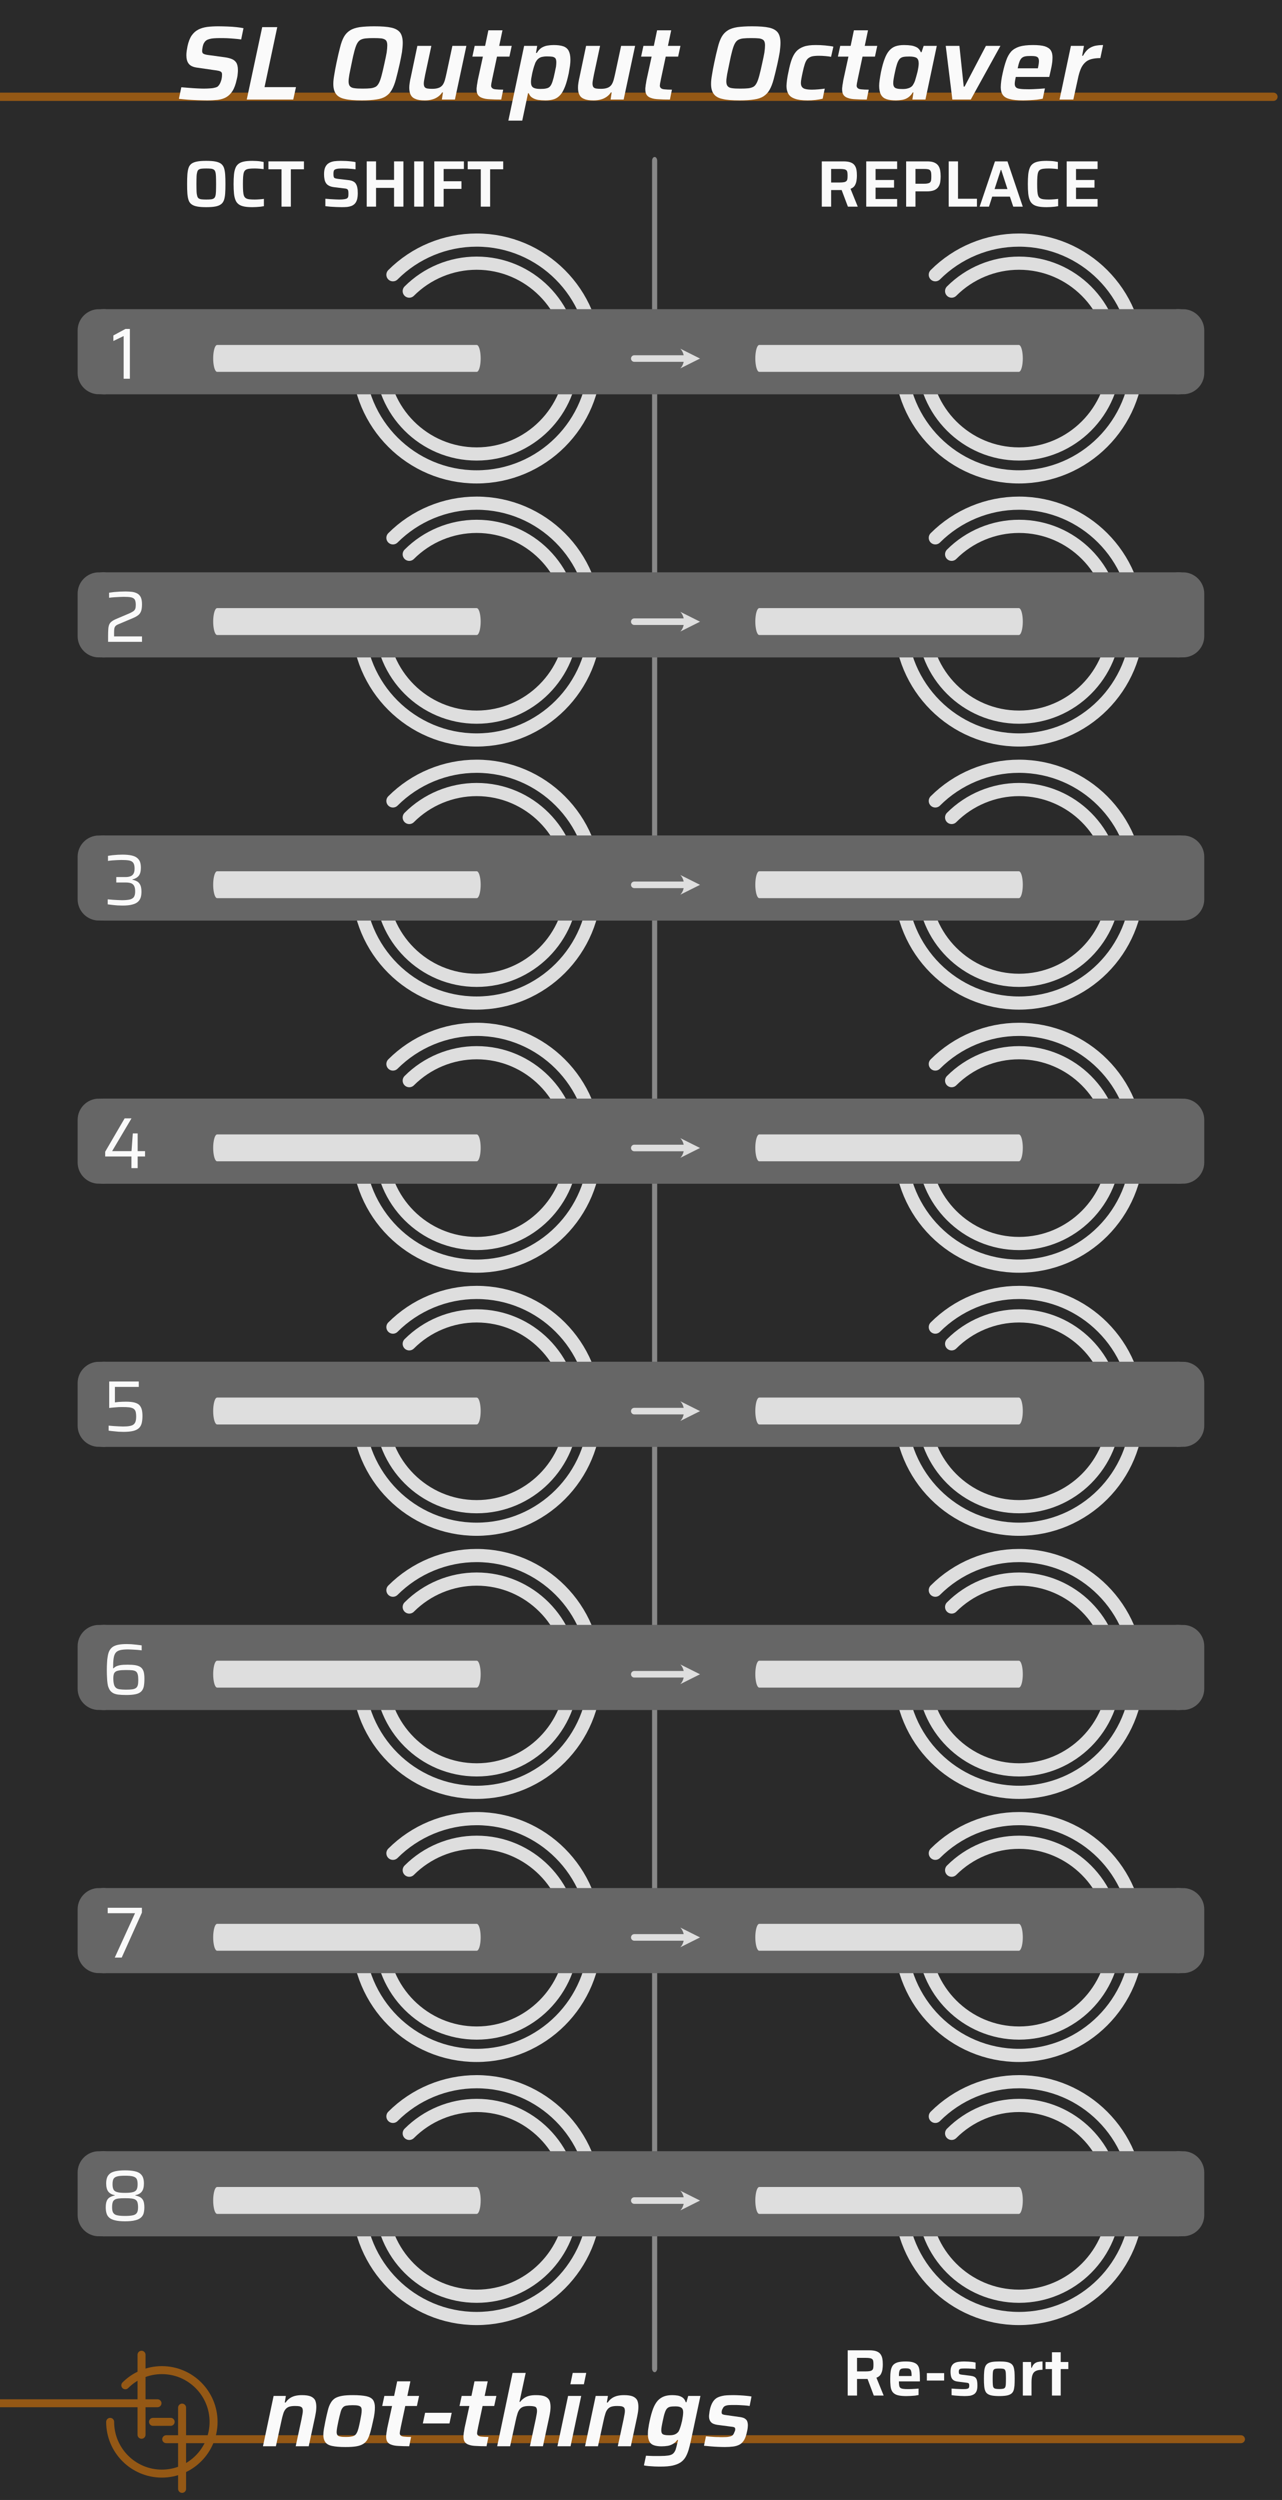 <?xml version="1.0" encoding="UTF-8" standalone="no"?>
<!DOCTYPE svg PUBLIC "-//W3C//DTD SVG 1.1//EN" "http://www.w3.org/Graphics/SVG/1.1/DTD/svg11.dtd">
<svg width="100%" height="100%" viewBox="0 0 195 380" version="1.1" xmlns="http://www.w3.org/2000/svg" xmlns:xlink="http://www.w3.org/1999/xlink" xml:space="preserve" xmlns:serif="http://www.serif.com/" style="fill-rule:evenodd;clip-rule:evenodd;stroke-linecap:round;stroke-linejoin:round;stroke-miterlimit:1.5;">
    <rect x="0" y="0" width="195" height="380" fill="#333333" stroke="none"/>
    <g id="background" transform="matrix(1.3,0,0,1,0,0)">
        <rect x="0" y="0" width="150" height="380" style="fill:rgb(42,42,42);"/>
    </g>
    <g transform="matrix(1,0,0,1,145.42,364.14)">
        <g transform="matrix(10,0,0,10,-17.3,0)">
            <path d="M0.082,-0L0.082,-0.688L0.411,-0.688C0.456,-0.688 0.492,-0.683 0.519,-0.673C0.546,-0.663 0.566,-0.649 0.58,-0.63C0.594,-0.611 0.604,-0.588 0.609,-0.561C0.614,-0.534 0.616,-0.503 0.616,-0.47C0.616,-0.447 0.614,-0.422 0.61,-0.395C0.606,-0.368 0.597,-0.344 0.584,-0.321C0.57,-0.298 0.548,-0.282 0.519,-0.271L0.629,-0L0.479,-0L0.375,-0.276L0.41,-0.257C0.405,-0.255 0.4,-0.254 0.394,-0.253C0.387,-0.252 0.38,-0.252 0.372,-0.252L0.224,-0.252L0.224,-0L0.082,-0ZM0.224,-0.367L0.354,-0.367C0.382,-0.367 0.404,-0.369 0.42,-0.372C0.436,-0.375 0.448,-0.381 0.456,-0.389C0.464,-0.396 0.469,-0.407 0.471,-0.42C0.473,-0.432 0.474,-0.449 0.474,-0.47C0.474,-0.491 0.473,-0.508 0.471,-0.521C0.469,-0.534 0.464,-0.545 0.457,-0.552C0.45,-0.559 0.438,-0.565 0.422,-0.568C0.405,-0.571 0.383,-0.573 0.355,-0.573L0.224,-0.573L0.224,-0.367Z" style="fill:rgb(250,250,250);fill-rule:nonzero;"/>
        </g>
        <g transform="matrix(10,0,0,10,-10.54,0)">
            <path d="M0.298,0.008C0.253,0.008 0.215,0.005 0.185,-0.001C0.155,-0.007 0.131,-0.017 0.114,-0.03C0.096,-0.043 0.083,-0.059 0.074,-0.08C0.065,-0.1 0.059,-0.125 0.057,-0.154C0.054,-0.183 0.053,-0.216 0.053,-0.254C0.053,-0.299 0.055,-0.339 0.06,-0.372C0.065,-0.405 0.075,-0.433 0.09,-0.455C0.105,-0.476 0.128,-0.492 0.16,-0.503C0.191,-0.513 0.233,-0.518 0.286,-0.518C0.329,-0.518 0.363,-0.515 0.39,-0.508C0.417,-0.501 0.438,-0.491 0.454,-0.478C0.469,-0.465 0.481,-0.448 0.488,-0.427C0.495,-0.405 0.499,-0.381 0.501,-0.352C0.503,-0.323 0.504,-0.291 0.504,-0.254L0.504,-0.215L0.185,-0.215C0.185,-0.19 0.186,-0.169 0.189,-0.154C0.191,-0.138 0.197,-0.126 0.206,-0.118C0.215,-0.11 0.229,-0.105 0.249,-0.102C0.268,-0.099 0.295,-0.098 0.329,-0.098C0.343,-0.098 0.359,-0.098 0.377,-0.099C0.394,-0.1 0.413,-0.101 0.432,-0.102C0.451,-0.103 0.468,-0.105 0.484,-0.106L0.484,-0.008C0.469,-0.005 0.452,-0.002 0.431,0.001C0.409,0.003 0.388,0.005 0.365,0.006C0.341,0.007 0.319,0.008 0.298,0.008ZM0.378,-0.281L0.378,-0.297C0.378,-0.323 0.377,-0.344 0.374,-0.36C0.371,-0.375 0.366,-0.387 0.359,-0.395C0.352,-0.403 0.342,-0.408 0.33,-0.411C0.318,-0.413 0.303,-0.414 0.284,-0.414C0.262,-0.414 0.245,-0.413 0.232,-0.41C0.219,-0.407 0.21,-0.401 0.203,-0.393C0.196,-0.384 0.192,-0.372 0.189,-0.357C0.186,-0.341 0.185,-0.321 0.185,-0.297L0.396,-0.297L0.378,-0.281Z" style="fill:rgb(250,250,250);fill-rule:nonzero;"/>
        </g>
        <g transform="matrix(10,0,0,10,-4.97,0)">
            <rect x="0.053" y="-0.341" width="0.263" height="0.113" style="fill:rgb(250,250,250);fill-rule:nonzero;"/>
        </g>
        <g transform="matrix(10,0,0,10,-1.28,0)">
            <path d="M0.258,0.008C0.237,0.008 0.215,0.007 0.192,0.006C0.168,0.005 0.145,0.003 0.122,0.001C0.099,-0.001 0.079,-0.003 0.06,-0.006L0.06,-0.106C0.07,-0.105 0.082,-0.105 0.096,-0.104C0.109,-0.102 0.124,-0.102 0.14,-0.101C0.156,-0.1 0.172,-0.1 0.187,-0.099C0.202,-0.098 0.217,-0.098 0.23,-0.098C0.261,-0.098 0.283,-0.099 0.297,-0.103C0.31,-0.106 0.319,-0.111 0.323,-0.119C0.327,-0.126 0.329,-0.136 0.329,-0.149C0.329,-0.162 0.328,-0.172 0.325,-0.179C0.322,-0.185 0.317,-0.189 0.31,-0.191C0.303,-0.193 0.291,-0.195 0.274,-0.197L0.155,-0.212C0.124,-0.216 0.1,-0.224 0.085,-0.237C0.069,-0.25 0.058,-0.267 0.053,-0.288C0.047,-0.309 0.044,-0.335 0.044,-0.364C0.044,-0.399 0.049,-0.426 0.06,-0.447C0.07,-0.467 0.084,-0.482 0.103,-0.493C0.121,-0.503 0.143,-0.51 0.169,-0.513C0.194,-0.516 0.222,-0.518 0.252,-0.518C0.272,-0.518 0.293,-0.517 0.314,-0.516C0.335,-0.515 0.356,-0.513 0.376,-0.511C0.395,-0.508 0.412,-0.505 0.425,-0.502L0.425,-0.403C0.41,-0.405 0.393,-0.407 0.374,-0.408C0.355,-0.409 0.337,-0.41 0.319,-0.411C0.301,-0.412 0.285,-0.412 0.271,-0.412C0.246,-0.412 0.226,-0.411 0.211,-0.41C0.196,-0.408 0.185,-0.404 0.179,-0.397C0.173,-0.39 0.17,-0.379 0.17,-0.364C0.17,-0.352 0.171,-0.343 0.173,-0.337C0.175,-0.33 0.179,-0.326 0.186,-0.324C0.193,-0.321 0.203,-0.319 0.218,-0.317L0.347,-0.301C0.37,-0.298 0.39,-0.293 0.406,-0.285C0.422,-0.277 0.434,-0.263 0.442,-0.243C0.449,-0.223 0.453,-0.193 0.453,-0.152C0.453,-0.117 0.449,-0.089 0.44,-0.068C0.431,-0.047 0.418,-0.031 0.401,-0.02C0.383,-0.009 0.362,-0.001 0.339,0.003C0.315,0.006 0.288,0.008 0.258,0.008Z" style="fill:rgb(250,250,250);fill-rule:nonzero;"/>
        </g>
        <g transform="matrix(10,0,0,10,3.71,0)">
            <path d="M0.287,0.008C0.243,0.008 0.206,0.005 0.177,-0C0.148,-0.005 0.125,-0.014 0.108,-0.026C0.091,-0.038 0.079,-0.054 0.072,-0.074C0.064,-0.094 0.059,-0.119 0.057,-0.149C0.054,-0.179 0.053,-0.215 0.053,-0.256C0.053,-0.297 0.054,-0.333 0.057,-0.363C0.059,-0.392 0.064,-0.417 0.072,-0.437C0.079,-0.457 0.091,-0.473 0.108,-0.485C0.125,-0.497 0.148,-0.506 0.177,-0.511C0.206,-0.516 0.243,-0.518 0.287,-0.518C0.331,-0.518 0.368,-0.516 0.397,-0.511C0.426,-0.506 0.448,-0.497 0.466,-0.485C0.483,-0.473 0.495,-0.457 0.503,-0.437C0.51,-0.417 0.515,-0.392 0.518,-0.363C0.52,-0.333 0.521,-0.297 0.521,-0.256C0.521,-0.215 0.52,-0.179 0.518,-0.149C0.515,-0.119 0.51,-0.094 0.503,-0.074C0.495,-0.054 0.483,-0.038 0.466,-0.026C0.448,-0.014 0.426,-0.005 0.397,-0C0.368,0.005 0.331,0.008 0.287,0.008ZM0.287,-0.099C0.312,-0.099 0.331,-0.101 0.346,-0.104C0.36,-0.107 0.37,-0.114 0.376,-0.125C0.381,-0.135 0.385,-0.151 0.386,-0.172C0.387,-0.193 0.388,-0.221 0.388,-0.256C0.388,-0.291 0.387,-0.319 0.386,-0.34C0.385,-0.361 0.381,-0.376 0.376,-0.387C0.37,-0.397 0.36,-0.404 0.346,-0.407C0.331,-0.41 0.312,-0.411 0.287,-0.411C0.262,-0.411 0.242,-0.41 0.228,-0.407C0.214,-0.404 0.204,-0.397 0.198,-0.387C0.192,-0.376 0.189,-0.361 0.188,-0.34C0.187,-0.319 0.186,-0.291 0.186,-0.256C0.186,-0.221 0.187,-0.193 0.188,-0.172C0.189,-0.151 0.192,-0.135 0.198,-0.125C0.204,-0.114 0.214,-0.107 0.228,-0.104C0.242,-0.101 0.262,-0.099 0.287,-0.099Z" style="fill:rgb(250,250,250);fill-rule:nonzero;"/>
        </g>
        <g transform="matrix(10,0,0,10,9.45,0)">
            <path d="M0.071,-0L0.071,-0.51L0.195,-0.51L0.199,-0.422L0.207,-0.422C0.216,-0.447 0.228,-0.467 0.243,-0.481C0.258,-0.495 0.276,-0.505 0.297,-0.51C0.318,-0.515 0.343,-0.518 0.37,-0.518L0.37,-0.392C0.327,-0.392 0.293,-0.386 0.269,-0.374C0.244,-0.362 0.227,-0.342 0.218,-0.315C0.208,-0.288 0.203,-0.251 0.203,-0.204L0.203,-0L0.071,-0Z" style="fill:rgb(250,250,250);fill-rule:nonzero;"/>
        </g>
        <g transform="matrix(10,0,0,10,13.4,0)">
            <path d="M0.119,-0L0.119,-0.403L0.021,-0.403L0.021,-0.51L0.119,-0.51L0.119,-0.658L0.252,-0.658L0.252,-0.51L0.368,-0.51L0.368,-0.403L0.252,-0.403L0.252,-0L0.119,-0Z" style="fill:rgb(250,250,250);fill-rule:nonzero;"/>
        </g>
    </g>
    <g id="not-things-lines" serif:id="not-things lines" transform="matrix(0.004,0,0,0.004,-22.267,355.894)">
        <g transform="matrix(0.978,0,0,0.959,7233.25,-101.159)">
            <path d="M4760,3985L46545.7,3985" style="fill:none;stroke:rgb(148,88,21);stroke-width:313.37px;"/>
        </g>
        <g transform="matrix(0.971,0,0,0.959,7272.62,-101.159)">
            <path d="M4410,2560L-1921.67,2560" style="fill:none;stroke:rgb(148,88,21);stroke-width:314.58px;"/>
        </g>
        <g transform="matrix(0.96,0,0,0.96,7473.62,-1632.04)">
            <path d="M5226.34,4325L5226.34,7541.25" style="fill:none;stroke:rgb(148,88,21);stroke-width:316.04px;"/>
        </g>
        <g transform="matrix(0.959,0,0,0.96,7146.63,-1632.54)">
            <path d="M3964.79,5400L3964.79,2232.68" style="fill:none;stroke:rgb(148,88,21);stroke-width:316.3px;"/>
        </g>
        <g transform="matrix(0.959,0,0,0.959,7323.91,-101.095)">
            <path d="M4235,3297L4935,3297" style="fill:none;stroke:rgb(148,88,21);stroke-width:316.5px;"/>
        </g>
        <g transform="matrix(0.951,0,0,0.951,7164.38,-150.825)">
            <path d="M3330.5,1915.9C3704.78,1541.63 4221.7,1310 4792.3,1310C5933.49,1310 6860,2236.51 6860,3377.7C6860,4518.9 5933.49,5445.4 4792.3,5445.4C3651.1,5445.4 2724.6,4518.9 2724.6,3377.7" style="fill:none;stroke:rgb(148,88,21);stroke-width:319.23px;"/>
        </g>
    </g>
    <g id="input" transform="matrix(1,0,0,1,-4,-10)">
        <g id="controls-background" serif:id="controls background" transform="matrix(1,0,0,1,7.5,13)">
            <g transform="matrix(0.662,0,0,1,-28.143,-205.506)">
                <path d="M187.636,226.957L187.636,562.506" style="fill:none;stroke:rgb(136,136,136);stroke-width:1.18px;"/>
            </g>
            <g id="Two" transform="matrix(1,0,0,1,125,0)">
                <g id="in-8" transform="matrix(1.565,0,0,1.565,-14.978,-168.587)">
                    <path d="M15,319.5C15,325.851 20.149,331 26.5,331C32.847,331 38,325.847 38,319.5C38,313.153 32.847,308 26.5,308C23.45,308 20.525,309.212 18.368,311.368C20.525,309.212 23.45,308 26.5,308C32.847,308 38,313.153 38,319.5C38,325.847 32.847,331 26.5,331C20.149,331 15,325.851 15,319.5Z" style="fill:none;stroke:rgb(222,222,222);stroke-width:1.28px;stroke-linecap:butt;stroke-miterlimit:2;"/>
                </g>
                <g id="in-7" transform="matrix(1.565,0,0,1.565,-14.978,-145.978)">
                    <path d="M15,279.5C15,285.851 20.149,291 26.5,291C32.847,291 38,285.847 38,279.5C38,273.153 32.847,268 26.5,268C23.45,268 20.525,269.212 18.368,271.368C20.525,269.212 23.45,268 26.5,268C32.847,268 38,273.153 38,279.5C38,285.847 32.847,291 26.5,291C20.149,291 15,285.851 15,279.5Z" style="fill:none;stroke:rgb(222,222,222);stroke-width:1.28px;stroke-linecap:butt;stroke-miterlimit:2;"/>
                </g>
                <g id="in-6" transform="matrix(1.565,0,0,1.565,-14.978,-123.37)">
                    <path d="M15,239.5C15,245.851 20.149,251 26.5,251C32.847,251 38,245.847 38,239.5C38,233.153 32.847,228 26.5,228C23.45,228 20.525,229.212 18.368,231.368C20.525,229.212 23.45,228 26.5,228C32.847,228 38,233.153 38,239.5C38,245.847 32.847,251 26.5,251C20.149,251 15,245.851 15,239.5Z" style="fill:none;stroke:rgb(222,222,222);stroke-width:1.28px;stroke-linecap:butt;stroke-miterlimit:2;"/>
                </g>
                <g id="in-5" transform="matrix(1.565,0,0,1.565,-14.978,-100.761)">
                    <path d="M15,199.5C15,205.851 20.149,211 26.5,211C32.847,211 38,205.847 38,199.5C38,193.153 32.847,188 26.5,188C23.45,188 20.525,189.212 18.368,191.368C20.525,189.212 23.45,188 26.5,188C32.847,188 38,193.153 38,199.5C38,205.847 32.847,211 26.5,211C20.149,211 15,205.851 15,199.5Z" style="fill:none;stroke:rgb(222,222,222);stroke-width:1.28px;stroke-linecap:butt;stroke-miterlimit:2;"/>
                </g>
                <g id="in-4" transform="matrix(1.565,0,0,1.565,-14.978,-78.152)">
                    <path d="M15,159.5C15,165.851 20.149,171 26.5,171C32.847,171 38,165.847 38,159.5C38,153.153 32.847,148 26.5,148C23.45,148 20.525,149.212 18.368,151.368C20.525,149.212 23.45,148 26.5,148C32.847,148 38,153.153 38,159.5C38,165.847 32.847,171 26.5,171C20.149,171 15,165.851 15,159.5Z" style="fill:none;stroke:rgb(222,222,222);stroke-width:1.28px;stroke-linecap:butt;stroke-miterlimit:2;"/>
                </g>
                <g id="in-3" transform="matrix(1.565,0,0,1.565,-14.978,-55.544)">
                    <path d="M15,119.5C15,125.851 20.149,131 26.5,131C32.847,131 38,125.847 38,119.5C38,113.153 32.847,108 26.5,108C23.45,108 20.525,109.212 18.368,111.368C20.525,109.212 23.45,108 26.5,108C32.847,108 38,113.153 38,119.5C38,125.847 32.847,131 26.5,131C20.149,131 15,125.851 15,119.5Z" style="fill:none;stroke:rgb(222,222,222);stroke-width:1.28px;stroke-linecap:butt;stroke-miterlimit:2;"/>
                </g>
                <g id="in-2" transform="matrix(1.565,0,0,1.565,-14.978,-32.935)">
                    <path d="M15,79.5C15,85.851 20.149,91 26.5,91C32.847,91 38,85.847 38,79.5C38,73.153 32.847,68 26.5,68C23.45,68 20.525,69.212 18.368,71.368C20.525,69.212 23.45,68 26.5,68C32.847,68 38,73.153 38,79.5C38,85.847 32.847,91 26.5,91C20.149,91 15,85.851 15,79.5Z" style="fill:none;stroke:rgb(222,222,222);stroke-width:1.28px;stroke-linecap:butt;stroke-miterlimit:2;"/>
                </g>
                <g id="in-1" transform="matrix(1.565,0,0,1.565,-14.978,-10.326)">
                    <path d="M15,39.5C15,45.851 20.149,51 26.5,51C32.847,51 38,45.847 38,39.5C38,33.153 32.847,28 26.5,28C23.45,28 20.525,29.212 18.368,31.368C20.525,29.212 23.45,28 26.5,28C32.847,28 38,33.153 38,39.5C38,45.847 32.847,51 26.5,51C20.149,51 15,45.851 15,39.5Z" style="fill:none;stroke:rgb(222,222,222);stroke-width:1.28px;stroke-linecap:butt;stroke-miterlimit:2;"/>
                </g>
                <g id="in-81" serif:id="in-8" transform="matrix(1.261,0,0,1.261,-6.913,-71.348)">
                    <path d="M15,319.5C15,325.851 20.149,331 26.5,331C32.847,331 38,325.847 38,319.5C38,313.153 32.847,308 26.5,308C23.45,308 20.525,309.212 18.368,311.368C20.525,309.212 23.45,308 26.5,308C32.847,308 38,313.153 38,319.5C38,325.847 32.847,331 26.5,331C20.149,331 15,325.851 15,319.5Z" style="fill:none;stroke:rgb(222,222,222);stroke-width:1.59px;stroke-linecap:butt;stroke-miterlimit:2;"/>
                </g>
                <g id="in-71" serif:id="in-7" transform="matrix(1.261,0,0,1.261,-6.913,-60.913)">
                    <path d="M15,279.5C15,285.851 20.149,291 26.5,291C32.847,291 38,285.847 38,279.5C38,273.153 32.847,268 26.5,268C23.45,268 20.525,269.212 18.368,271.368C20.525,269.212 23.45,268 26.5,268C32.847,268 38,273.153 38,279.5C38,285.847 32.847,291 26.5,291C20.149,291 15,285.851 15,279.5Z" style="fill:none;stroke:rgb(222,222,222);stroke-width:1.59px;stroke-linecap:butt;stroke-miterlimit:2;"/>
                </g>
                <g id="in-61" serif:id="in-6" transform="matrix(1.261,0,0,1.261,-6.913,-50.478)">
                    <path d="M15,239.5C15,245.851 20.149,251 26.5,251C32.847,251 38,245.847 38,239.5C38,233.153 32.847,228 26.5,228C23.45,228 20.525,229.212 18.368,231.368C20.525,229.212 23.45,228 26.5,228C32.847,228 38,233.153 38,239.5C38,245.847 32.847,251 26.5,251C20.149,251 15,245.851 15,239.5Z" style="fill:none;stroke:rgb(222,222,222);stroke-width:1.59px;stroke-linecap:butt;stroke-miterlimit:2;"/>
                </g>
                <g id="in-51" serif:id="in-5" transform="matrix(1.261,0,0,1.261,-6.913,-40.044)">
                    <path d="M15,199.5C15,205.851 20.149,211 26.5,211C32.847,211 38,205.847 38,199.5C38,193.153 32.847,188 26.5,188C23.45,188 20.525,189.212 18.368,191.368C20.525,189.212 23.45,188 26.5,188C32.847,188 38,193.153 38,199.5C38,205.847 32.847,211 26.5,211C20.149,211 15,205.851 15,199.5Z" style="fill:none;stroke:rgb(222,222,222);stroke-width:1.59px;stroke-linecap:butt;stroke-miterlimit:2;"/>
                </g>
                <g id="in-41" serif:id="in-4" transform="matrix(1.261,0,0,1.261,-6.913,-29.609)">
                    <path d="M15,159.5C15,165.851 20.149,171 26.5,171C32.847,171 38,165.847 38,159.5C38,153.153 32.847,148 26.5,148C23.45,148 20.525,149.212 18.368,151.368C20.525,149.212 23.45,148 26.5,148C32.847,148 38,153.153 38,159.5C38,165.847 32.847,171 26.5,171C20.149,171 15,165.851 15,159.5Z" style="fill:none;stroke:rgb(222,222,222);stroke-width:1.59px;stroke-linecap:butt;stroke-miterlimit:2;"/>
                </g>
                <g id="in-31" serif:id="in-3" transform="matrix(1.261,0,0,1.261,-6.913,-19.174)">
                    <path d="M15,119.5C15,125.851 20.149,131 26.5,131C32.847,131 38,125.847 38,119.5C38,113.153 32.847,108 26.5,108C23.45,108 20.525,109.212 18.368,111.368C20.525,109.212 23.45,108 26.5,108C32.847,108 38,113.153 38,119.5C38,125.847 32.847,131 26.5,131C20.149,131 15,125.851 15,119.5Z" style="fill:none;stroke:rgb(222,222,222);stroke-width:1.59px;stroke-linecap:butt;stroke-miterlimit:2;"/>
                </g>
                <g id="in-21" serif:id="in-2" transform="matrix(1.261,0,0,1.261,-6.913,-8.739)">
                    <path d="M15,79.5C15,85.851 20.149,91 26.5,91C32.847,91 38,85.847 38,79.5C38,73.153 32.847,68 26.5,68C23.45,68 20.525,69.212 18.368,71.368C20.525,69.212 23.45,68 26.5,68C32.847,68 38,73.153 38,79.5C38,85.847 32.847,91 26.5,91C20.149,91 15,85.851 15,79.5Z" style="fill:none;stroke:rgb(222,222,222);stroke-width:1.59px;stroke-linecap:butt;stroke-miterlimit:2;"/>
                </g>
                <g id="in-11" serif:id="in-1" transform="matrix(1.261,0,0,1.261,-6.913,1.696)">
                    <path d="M15,39.5C15,45.851 20.149,51 26.5,51C32.847,51 38,45.847 38,39.5C38,33.153 32.847,28 26.5,28C23.45,28 20.525,29.212 18.368,31.368C20.525,29.212 23.45,28 26.5,28C32.847,28 38,33.153 38,39.5C38,45.847 32.847,51 26.5,51C20.149,51 15,45.851 15,39.5Z" style="fill:rgb(222,222,222);stroke:rgb(222,222,222);stroke-width:1.59px;stroke-linecap:butt;stroke-miterlimit:2;"/>
                </g>
            </g>
            <g id="One" transform="matrix(1,0,0,1,42.5,0)">
                <g id="in-82" serif:id="in-8" transform="matrix(1.565,0,0,1.565,-14.978,-168.587)">
                    <path d="M15,319.5C15,325.851 20.149,331 26.5,331C32.847,331 38,325.847 38,319.5C38,313.153 32.847,308 26.5,308C23.45,308 20.525,309.212 18.368,311.368C20.525,309.212 23.45,308 26.5,308C32.847,308 38,313.153 38,319.5C38,325.847 32.847,331 26.5,331C20.149,331 15,325.851 15,319.5Z" style="fill:none;stroke:rgb(222,222,222);stroke-width:1.28px;stroke-linecap:butt;stroke-miterlimit:2;"/>
                </g>
                <g id="in-72" serif:id="in-7" transform="matrix(1.565,0,0,1.565,-14.978,-145.978)">
                    <path d="M15,279.5C15,285.851 20.149,291 26.5,291C32.847,291 38,285.847 38,279.5C38,273.153 32.847,268 26.5,268C23.45,268 20.525,269.212 18.368,271.368C20.525,269.212 23.45,268 26.5,268C32.847,268 38,273.153 38,279.5C38,285.847 32.847,291 26.5,291C20.149,291 15,285.851 15,279.5Z" style="fill:none;stroke:rgb(222,222,222);stroke-width:1.28px;stroke-linecap:butt;stroke-miterlimit:2;"/>
                </g>
                <g id="in-62" serif:id="in-6" transform="matrix(1.565,0,0,1.565,-14.978,-123.37)">
                    <path d="M15,239.5C15,245.851 20.149,251 26.5,251C32.847,251 38,245.847 38,239.5C38,233.153 32.847,228 26.5,228C23.45,228 20.525,229.212 18.368,231.368C20.525,229.212 23.45,228 26.5,228C32.847,228 38,233.153 38,239.5C38,245.847 32.847,251 26.5,251C20.149,251 15,245.851 15,239.5Z" style="fill:none;stroke:rgb(222,222,222);stroke-width:1.28px;stroke-linecap:butt;stroke-miterlimit:2;"/>
                </g>
                <g id="in-52" serif:id="in-5" transform="matrix(1.565,0,0,1.565,-14.978,-100.761)">
                    <path d="M15,199.5C15,205.851 20.149,211 26.5,211C32.847,211 38,205.847 38,199.5C38,193.153 32.847,188 26.5,188C23.45,188 20.525,189.212 18.368,191.368C20.525,189.212 23.45,188 26.5,188C32.847,188 38,193.153 38,199.5C38,205.847 32.847,211 26.5,211C20.149,211 15,205.851 15,199.5Z" style="fill:none;stroke:rgb(222,222,222);stroke-width:1.28px;stroke-linecap:butt;stroke-miterlimit:2;"/>
                </g>
                <g id="in-42" serif:id="in-4" transform="matrix(1.565,0,0,1.565,-14.978,-78.152)">
                    <path d="M15,159.5C15,165.851 20.149,171 26.5,171C32.847,171 38,165.847 38,159.5C38,153.153 32.847,148 26.5,148C23.45,148 20.525,149.212 18.368,151.368C20.525,149.212 23.45,148 26.5,148C32.847,148 38,153.153 38,159.5C38,165.847 32.847,171 26.5,171C20.149,171 15,165.851 15,159.5Z" style="fill:none;stroke:rgb(222,222,222);stroke-width:1.28px;stroke-linecap:butt;stroke-miterlimit:2;"/>
                </g>
                <g id="in-32" serif:id="in-3" transform="matrix(1.565,0,0,1.565,-14.978,-55.544)">
                    <path d="M15,119.5C15,125.851 20.149,131 26.5,131C32.847,131 38,125.847 38,119.5C38,113.153 32.847,108 26.5,108C23.45,108 20.525,109.212 18.368,111.368C20.525,109.212 23.45,108 26.5,108C32.847,108 38,113.153 38,119.5C38,125.847 32.847,131 26.5,131C20.149,131 15,125.851 15,119.5Z" style="fill:none;stroke:rgb(222,222,222);stroke-width:1.28px;stroke-linecap:butt;stroke-miterlimit:2;"/>
                </g>
                <g id="in-22" serif:id="in-2" transform="matrix(1.565,0,0,1.565,-14.978,-32.935)">
                    <path d="M15,79.5C15,85.851 20.149,91 26.5,91C32.847,91 38,85.847 38,79.5C38,73.153 32.847,68 26.5,68C23.45,68 20.525,69.212 18.368,71.368C20.525,69.212 23.45,68 26.5,68C32.847,68 38,73.153 38,79.5C38,85.847 32.847,91 26.5,91C20.149,91 15,85.851 15,79.5Z" style="fill:none;stroke:rgb(222,222,222);stroke-width:1.28px;stroke-linecap:butt;stroke-miterlimit:2;"/>
                </g>
                <g id="in-12" serif:id="in-1" transform="matrix(1.565,0,0,1.565,-14.978,-10.326)">
                    <path d="M15,39.5C15,45.851 20.149,51 26.5,51C32.847,51 38,45.847 38,39.5C38,33.153 32.847,28 26.5,28C23.45,28 20.525,29.212 18.368,31.368C20.525,29.212 23.45,28 26.5,28C32.847,28 38,33.153 38,39.5C38,45.847 32.847,51 26.5,51C20.149,51 15,45.851 15,39.5Z" style="fill:none;stroke:rgb(222,222,222);stroke-width:1.28px;stroke-linecap:butt;stroke-miterlimit:2;"/>
                </g>
                <g id="in-83" serif:id="in-8" transform="matrix(1.261,0,0,1.261,-6.913,-71.348)">
                    <path d="M15,319.5C15,325.851 20.149,331 26.5,331C32.847,331 38,325.847 38,319.5C38,313.153 32.847,308 26.5,308C23.45,308 20.525,309.212 18.368,311.368C20.525,309.212 23.45,308 26.5,308C32.847,308 38,313.153 38,319.5C38,325.847 32.847,331 26.5,331C20.149,331 15,325.851 15,319.5Z" style="fill:none;stroke:rgb(222,222,222);stroke-width:1.59px;stroke-linecap:butt;stroke-miterlimit:2;"/>
                </g>
                <g id="in-73" serif:id="in-7" transform="matrix(1.261,0,0,1.261,-6.913,-60.913)">
                    <path d="M15,279.5C15,285.851 20.149,291 26.5,291C32.847,291 38,285.847 38,279.5C38,273.153 32.847,268 26.5,268C23.45,268 20.525,269.212 18.368,271.368C20.525,269.212 23.45,268 26.5,268C32.847,268 38,273.153 38,279.5C38,285.847 32.847,291 26.5,291C20.149,291 15,285.851 15,279.5Z" style="fill:none;stroke:rgb(222,222,222);stroke-width:1.59px;stroke-linecap:butt;stroke-miterlimit:2;"/>
                </g>
                <g id="in-63" serif:id="in-6" transform="matrix(1.261,0,0,1.261,-6.913,-50.478)">
                    <path d="M15,239.5C15,245.851 20.149,251 26.5,251C32.847,251 38,245.847 38,239.5C38,233.153 32.847,228 26.5,228C23.45,228 20.525,229.212 18.368,231.368C20.525,229.212 23.45,228 26.5,228C32.847,228 38,233.153 38,239.5C38,245.847 32.847,251 26.5,251C20.149,251 15,245.851 15,239.5Z" style="fill:none;stroke:rgb(222,222,222);stroke-width:1.59px;stroke-linecap:butt;stroke-miterlimit:2;"/>
                </g>
                <g id="in-53" serif:id="in-5" transform="matrix(1.261,0,0,1.261,-6.913,-40.044)">
                    <path d="M15,199.5C15,205.851 20.149,211 26.5,211C32.847,211 38,205.847 38,199.5C38,193.153 32.847,188 26.5,188C23.45,188 20.525,189.212 18.368,191.368C20.525,189.212 23.45,188 26.5,188C32.847,188 38,193.153 38,199.5C38,205.847 32.847,211 26.5,211C20.149,211 15,205.851 15,199.5Z" style="fill:none;stroke:rgb(222,222,222);stroke-width:1.59px;stroke-linecap:butt;stroke-miterlimit:2;"/>
                </g>
                <g id="in-43" serif:id="in-4" transform="matrix(1.261,0,0,1.261,-6.913,-29.609)">
                    <path d="M15,159.5C15,165.851 20.149,171 26.5,171C32.847,171 38,165.847 38,159.5C38,153.153 32.847,148 26.5,148C23.45,148 20.525,149.212 18.368,151.368C20.525,149.212 23.45,148 26.5,148C32.847,148 38,153.153 38,159.5C38,165.847 32.847,171 26.5,171C20.149,171 15,165.851 15,159.5Z" style="fill:none;stroke:rgb(222,222,222);stroke-width:1.59px;stroke-linecap:butt;stroke-miterlimit:2;"/>
                </g>
                <g id="in-33" serif:id="in-3" transform="matrix(1.261,0,0,1.261,-6.913,-19.174)">
                    <path d="M15,119.5C15,125.851 20.149,131 26.5,131C32.847,131 38,125.847 38,119.5C38,113.153 32.847,108 26.5,108C23.45,108 20.525,109.212 18.368,111.368C20.525,109.212 23.45,108 26.5,108C32.847,108 38,113.153 38,119.5C38,125.847 32.847,131 26.5,131C20.149,131 15,125.851 15,119.5Z" style="fill:none;stroke:rgb(222,222,222);stroke-width:1.59px;stroke-linecap:butt;stroke-miterlimit:2;"/>
                </g>
                <g id="in-23" serif:id="in-2" transform="matrix(1.261,0,0,1.261,-6.913,-8.739)">
                    <path d="M15,79.5C15,85.851 20.149,91 26.5,91C32.847,91 38,85.847 38,79.5C38,73.153 32.847,68 26.5,68C23.45,68 20.525,69.212 18.368,71.368C20.525,69.212 23.45,68 26.5,68C32.847,68 38,73.153 38,79.5C38,85.847 32.847,91 26.5,91C20.149,91 15,85.851 15,79.5Z" style="fill:none;stroke:rgb(222,222,222);stroke-width:1.59px;stroke-linecap:butt;stroke-miterlimit:2;"/>
                </g>
                <g id="in-13" serif:id="in-1" transform="matrix(1.261,0,0,1.261,-6.913,1.696)">
                    <path d="M15,39.5C15,45.851 20.149,51 26.5,51C32.847,51 38,45.847 38,39.5C38,33.153 32.847,28 26.5,28C23.45,28 20.525,29.212 18.368,31.368C20.525,29.212 23.45,28 26.5,28C32.847,28 38,33.153 38,39.5C38,45.847 32.847,51 26.5,51C20.149,51 15,45.851 15,39.5Z" style="fill:none;stroke:rgb(222,222,222);stroke-width:1.59px;stroke-linecap:butt;stroke-miterlimit:2;"/>
                </g>
            </g>
            <g transform="matrix(0.354,0,0,1,75.031,-0.5)">
                <g transform="matrix(34.105,0,0,0.038,-847.152,323.687)">
                    <path d="M33.447,106.4L33.447,276.629C33.447,323.605 33.326,361.744 33.178,361.744L19.642,361.744C19.493,361.744 19.373,323.605 19.373,276.629L19.373,106.4C19.373,59.424 19.493,21.285 19.642,21.285L33.178,21.285C33.326,21.285 33.447,59.424 33.447,106.4Z" style="fill:rgb(102,102,102);stroke:rgb(102,102,102);stroke-width:0.12px;"/>
                </g>
                <g transform="matrix(34.105,0,0,0.038,-847.152,283.687)">
                    <path d="M33.447,106.4L33.447,276.629C33.447,323.605 33.326,361.744 33.178,361.744L19.642,361.744C19.493,361.744 19.373,323.605 19.373,276.629L19.373,106.4C19.373,59.424 19.493,21.285 19.642,21.285L33.178,21.285C33.326,21.285 33.447,59.424 33.447,106.4Z" style="fill:rgb(102,102,102);stroke:rgb(102,102,102);stroke-width:0.12px;"/>
                </g>
                <g transform="matrix(34.105,0,0,0.038,-847.152,243.687)">
                    <path d="M33.447,106.4L33.447,276.629C33.447,323.605 33.326,361.744 33.178,361.744L19.642,361.744C19.493,361.744 19.373,323.605 19.373,276.629L19.373,106.4C19.373,59.424 19.493,21.285 19.642,21.285L33.178,21.285C33.326,21.285 33.447,59.424 33.447,106.4Z" style="fill:rgb(102,102,102);stroke:rgb(102,102,102);stroke-width:0.12px;"/>
                </g>
                <g transform="matrix(34.105,0,0,0.038,-847.152,203.687)">
                    <path d="M33.447,106.4L33.447,276.629C33.447,323.605 33.326,361.744 33.178,361.744L19.642,361.744C19.493,361.744 19.373,323.605 19.373,276.629L19.373,106.4C19.373,59.424 19.493,21.285 19.642,21.285L33.178,21.285C33.326,21.285 33.447,59.424 33.447,106.4Z" style="fill:rgb(102,102,102);stroke:rgb(102,102,102);stroke-width:0.12px;"/>
                </g>
                <g transform="matrix(34.105,0,0,0.038,-847.152,163.687)">
                    <path d="M33.447,106.4L33.447,276.629C33.447,323.605 33.326,361.744 33.178,361.744L19.642,361.744C19.493,361.744 19.373,323.605 19.373,276.629L19.373,106.4C19.373,59.424 19.493,21.285 19.642,21.285L33.178,21.285C33.326,21.285 33.447,59.424 33.447,106.4Z" style="fill:rgb(102,102,102);stroke:rgb(102,102,102);stroke-width:0.12px;"/>
                </g>
                <g transform="matrix(34.105,0,0,0.038,-847.152,123.687)">
                    <path d="M33.447,106.4L33.447,276.629C33.447,323.605 33.326,361.744 33.178,361.744L19.642,361.744C19.493,361.744 19.373,323.605 19.373,276.629L19.373,106.4C19.373,59.424 19.493,21.285 19.642,21.285L33.178,21.285C33.326,21.285 33.447,59.424 33.447,106.4Z" style="fill:rgb(102,102,102);stroke:rgb(102,102,102);stroke-width:0.12px;"/>
                </g>
                <g transform="matrix(34.105,0,0,0.038,-847.152,83.687)">
                    <path d="M33.447,106.4L33.447,276.629C33.447,323.605 33.326,361.744 33.178,361.744L19.642,361.744C19.493,361.744 19.373,323.605 19.373,276.629L19.373,106.4C19.373,59.424 19.493,21.285 19.642,21.285L33.178,21.285C33.326,21.285 33.447,59.424 33.447,106.4Z" style="fill:rgb(102,102,102);stroke:rgb(102,102,102);stroke-width:0.12px;"/>
                </g>
                <g transform="matrix(34.105,0,0,0.038,-847.152,43.687)">
                    <path d="M33.447,106.4L33.447,276.629C33.447,323.605 33.326,361.744 33.178,361.744L19.642,361.744C19.493,361.744 19.373,323.605 19.373,276.629L19.373,106.4C19.373,59.424 19.493,21.285 19.642,21.285L33.178,21.285C33.326,21.285 33.447,59.424 33.447,106.4Z" style="fill:rgb(102,102,102);stroke:rgb(102,102,102);stroke-width:0.12px;"/>
                </g>
                <g transform="matrix(7.877,0,0,9.507,-487.825,-659.199)">
                    <path d="M75.184,104.258L89.344,104.258" style="fill:none;stroke:rgb(222,222,222);stroke-width:0.43px;"/>
                </g>
                <g transform="matrix(7.877,0,0,9.507,-487.825,-699.199)">
                    <path d="M75.184,104.258L89.344,104.258" style="fill:none;stroke:rgb(222,222,222);stroke-width:0.43px;"/>
                </g>
                <g transform="matrix(7.877,0,0,9.507,-487.825,-739.199)">
                    <path d="M75.184,104.258L89.344,104.258" style="fill:none;stroke:rgb(222,222,222);stroke-width:0.43px;"/>
                </g>
                <g transform="matrix(7.877,0,0,9.507,-487.825,-779.199)">
                    <path d="M75.184,104.258L89.344,104.258" style="fill:none;stroke:rgb(222,222,222);stroke-width:0.43px;"/>
                </g>
                <g transform="matrix(7.877,0,0,9.507,-487.825,-819.199)">
                    <path d="M75.184,104.258L89.344,104.258" style="fill:none;stroke:rgb(222,222,222);stroke-width:0.43px;"/>
                </g>
                <g transform="matrix(7.877,0,0,9.507,-487.825,-859.199)">
                    <path d="M75.184,104.258L89.344,104.258" style="fill:none;stroke:rgb(222,222,222);stroke-width:0.43px;"/>
                </g>
                <g transform="matrix(7.877,0,0,9.507,-487.825,-939.199)">
                    <path d="M75.184,104.258L89.344,104.258" style="fill:none;stroke:rgb(222,222,222);stroke-width:0.43px;"/>
                </g>
                <g transform="matrix(7.877,0,0,9.507,-487.825,-899.199)">
                    <path d="M75.184,104.258L89.344,104.258" style="fill:none;stroke:rgb(222,222,222);stroke-width:0.43px;"/>
                </g>
                <g transform="matrix(7.877,0,0,9.507,-720.766,-659.199)">
                    <path d="M75.184,104.258L89.344,104.258" style="fill:none;stroke:rgb(222,222,222);stroke-width:0.43px;"/>
                </g>
                <g transform="matrix(7.877,0,0,9.507,-720.766,-699.199)">
                    <path d="M75.184,104.258L89.344,104.258" style="fill:none;stroke:rgb(222,222,222);stroke-width:0.43px;"/>
                </g>
                <g transform="matrix(7.877,0,0,9.507,-720.766,-739.199)">
                    <path d="M75.184,104.258L89.344,104.258" style="fill:none;stroke:rgb(222,222,222);stroke-width:0.43px;"/>
                </g>
                <g transform="matrix(7.877,0,0,9.507,-720.766,-779.199)">
                    <path d="M75.184,104.258L89.344,104.258" style="fill:none;stroke:rgb(222,222,222);stroke-width:0.43px;"/>
                </g>
                <g transform="matrix(7.877,0,0,9.507,-720.766,-819.199)">
                    <path d="M75.184,104.258L89.344,104.258" style="fill:none;stroke:rgb(222,222,222);stroke-width:0.43px;"/>
                </g>
                <g transform="matrix(7.877,0,0,9.507,-720.766,-859.199)">
                    <path d="M75.184,104.258L89.344,104.258" style="fill:none;stroke:rgb(222,222,222);stroke-width:0.43px;"/>
                </g>
                <g transform="matrix(7.877,0,0,9.507,-720.766,-939.199)">
                    <path d="M75.184,104.258L89.344,104.258" style="fill:none;stroke:rgb(222,222,222);stroke-width:0.43px;"/>
                </g>
                <g transform="matrix(7.877,0,0,9.507,-720.766,-899.199)">
                    <path d="M75.184,104.258L89.344,104.258" style="fill:none;stroke:rgb(222,222,222);stroke-width:0.43px;"/>
                </g>
            </g>
            <g id="Arrows" transform="matrix(1,0,0,1,5,0)">
                <g transform="matrix(0.769,0,0,1,18.385,277)">
                    <g transform="matrix(1.3,-0,-0,1,-34.95,-280)">
                        <path d="M103.5,333L106.5,334.5L103.5,336C104.25,335.25 104.25,333.75 103.5,333Z" style="fill:rgb(222,222,222);"/>
                        <path d="M96.5,334.5L104.1,334.5" style="fill:none;stroke:rgb(222,222,222);stroke-width:1px;"/>
                    </g>
                </g>
                <g transform="matrix(0.769,0,0,1,18.385,237)">
                    <g transform="matrix(1.3,-0,-0,1,-34.95,-240)">
                        <path d="M103.5,293L106.5,294.5L103.5,296C104.25,295.25 104.25,293.75 103.5,293Z" style="fill:rgb(222,222,222);"/>
                        <path d="M96.5,294.5L104.1,294.5" style="fill:none;stroke:rgb(222,222,222);stroke-width:1px;"/>
                    </g>
                </g>
                <g transform="matrix(0.769,0,0,1,18.385,197)">
                    <g transform="matrix(1.3,-0,-0,1,-34.95,-200)">
                        <path d="M103.5,253L106.5,254.5L103.5,256C104.25,255.25 104.25,253.75 103.5,253Z" style="fill:rgb(222,222,222);"/>
                        <path d="M96.5,254.5L104.1,254.5" style="fill:none;stroke:rgb(222,222,222);stroke-width:1px;"/>
                    </g>
                </g>
                <g transform="matrix(0.769,0,0,1,18.385,157)">
                    <g transform="matrix(1.3,-0,-0,1,-34.95,-160)">
                        <path d="M103.5,213L106.5,214.5L103.5,216C104.25,215.25 104.25,213.75 103.5,213Z" style="fill:rgb(222,222,222);"/>
                        <path d="M96.5,214.5L104.1,214.5" style="fill:none;stroke:rgb(222,222,222);stroke-width:1px;"/>
                    </g>
                </g>
                <g transform="matrix(0.769,0,0,1,18.385,117)">
                    <g transform="matrix(1.3,-0,-0,1,-34.95,-120)">
                        <path d="M103.5,173L106.5,174.5L103.5,176C104.25,175.25 104.25,173.75 103.5,173Z" style="fill:rgb(222,222,222);"/>
                        <path d="M96.5,174.5L104.1,174.5" style="fill:none;stroke:rgb(222,222,222);stroke-width:1px;"/>
                    </g>
                </g>
                <g transform="matrix(0.769,0,0,1,18.385,77)">
                    <g transform="matrix(1.3,-0,-0,1,-34.95,-80)">
                        <path d="M103.5,133L106.5,134.5L103.5,136C104.25,135.25 104.25,133.75 103.5,133Z" style="fill:rgb(222,222,222);"/>
                        <path d="M96.5,134.5L104.1,134.5" style="fill:none;stroke:rgb(222,222,222);stroke-width:1px;"/>
                    </g>
                </g>
                <g transform="matrix(0.769,0,0,1,18.385,37)">
                    <g transform="matrix(1.3,-0,-0,1,-34.95,-40)">
                        <path d="M103.5,93L106.5,94.5L103.5,96C104.25,95.25 104.25,93.75 103.5,93Z" style="fill:rgb(222,222,222);"/>
                        <path d="M96.5,94.5L104.1,94.5" style="fill:none;stroke:rgb(222,222,222);stroke-width:1px;"/>
                    </g>
                </g>
                <g transform="matrix(0.769,0,0,1,18.385,-3)">
                    <g transform="matrix(1.3,-0,-0,1,-34.95,0)">
                        <path d="M103.5,53L106.5,54.5L103.5,56C104.25,55.25 104.25,53.75 103.5,53Z" style="fill:rgb(222,222,222);"/>
                        <path d="M96.5,54.5L104.1,54.5" style="fill:none;stroke:rgb(222,222,222);stroke-width:1px;"/>
                    </g>
                </g>
            </g>
        </g>
        <g id="LED" transform="matrix(0.597,0,0,1.705,-34.029,2.286)">
            <ellipse cx="72.094" cy="16.252" rx="3.351" ry="1.173" style="fill:rgb(42,42,42);"/>
        </g>
        <g transform="matrix(1,-4.00593e-32,0,1,149.84,41.411)">
            <g transform="matrix(10,0,0,10,-21.66,0)">
                <path d="M0.082,-0L0.082,-0.688L0.411,-0.688C0.456,-0.688 0.492,-0.683 0.519,-0.673C0.546,-0.663 0.566,-0.649 0.58,-0.63C0.594,-0.611 0.604,-0.588 0.609,-0.561C0.614,-0.534 0.616,-0.503 0.616,-0.47C0.616,-0.447 0.614,-0.422 0.61,-0.395C0.606,-0.368 0.597,-0.344 0.584,-0.321C0.57,-0.298 0.548,-0.282 0.519,-0.271L0.629,-0L0.479,-0L0.375,-0.276L0.41,-0.257C0.405,-0.255 0.4,-0.254 0.394,-0.253C0.387,-0.252 0.38,-0.252 0.372,-0.252L0.224,-0.252L0.224,-0L0.082,-0ZM0.224,-0.367L0.354,-0.367C0.382,-0.367 0.404,-0.369 0.42,-0.372C0.436,-0.375 0.448,-0.381 0.456,-0.389C0.464,-0.396 0.469,-0.407 0.471,-0.42C0.473,-0.432 0.474,-0.449 0.474,-0.47C0.474,-0.491 0.473,-0.508 0.471,-0.521C0.469,-0.534 0.464,-0.545 0.457,-0.552C0.45,-0.559 0.438,-0.565 0.422,-0.568C0.405,-0.571 0.383,-0.573 0.355,-0.573L0.224,-0.573L0.224,-0.367Z" style="fill:rgb(250,250,250);fill-rule:nonzero;"/>
            </g>
            <g transform="matrix(10,0,0,10,-14.9,0)">
                <path d="M0.082,-0L0.082,-0.688L0.552,-0.688L0.552,-0.572L0.224,-0.572L0.224,-0.405L0.505,-0.405L0.505,-0.289L0.224,-0.289L0.224,-0.116L0.552,-0.116L0.552,-0L0.082,-0Z" style="fill:rgb(250,250,250);fill-rule:nonzero;"/>
            </g>
            <g transform="matrix(10,0,0,10,-8.83,0)">
                <path d="M0.082,-0L0.082,-0.688L0.401,-0.688C0.444,-0.688 0.479,-0.683 0.506,-0.672C0.533,-0.661 0.553,-0.646 0.568,-0.627C0.583,-0.607 0.593,-0.583 0.599,-0.555C0.604,-0.527 0.607,-0.495 0.607,-0.46C0.607,-0.427 0.604,-0.397 0.6,-0.37C0.595,-0.342 0.585,-0.318 0.57,-0.297C0.555,-0.276 0.534,-0.26 0.507,-0.249C0.479,-0.238 0.442,-0.232 0.397,-0.232L0.224,-0.232L0.224,-0L0.082,-0ZM0.224,-0.348L0.341,-0.348C0.37,-0.348 0.392,-0.349 0.409,-0.353C0.426,-0.356 0.438,-0.361 0.446,-0.369C0.454,-0.377 0.459,-0.388 0.462,-0.403C0.464,-0.418 0.465,-0.437 0.465,-0.46C0.465,-0.483 0.464,-0.502 0.462,-0.517C0.459,-0.532 0.454,-0.543 0.447,-0.552C0.439,-0.56 0.427,-0.566 0.411,-0.569C0.395,-0.572 0.373,-0.573 0.345,-0.573L0.224,-0.573L0.224,-0.348Z" style="fill:rgb(250,250,250);fill-rule:nonzero;"/>
            </g>
            <g transform="matrix(10,0,0,10,-2.36,0)">
                <path d="M0.082,-0L0.082,-0.688L0.224,-0.688L0.224,-0.12L0.512,-0.12L0.512,-0L0.082,-0Z" style="fill:rgb(250,250,250);fill-rule:nonzero;"/>
            </g>
            <g transform="matrix(10,0,0,10,3.02,0)">
                <path d="M0.015,-0L0.248,-0.688L0.438,-0.688L0.671,-0L0.526,-0L0.475,-0.152L0.206,-0.152L0.157,-0L0.015,-0ZM0.242,-0.267L0.438,-0.267L0.343,-0.559L0.337,-0.559L0.242,-0.267Z" style="fill:rgb(250,250,250);fill-rule:nonzero;"/>
            </g>
            <g transform="matrix(10,0,0,10,9.88,0)">
                <path d="M0.349,0.008C0.298,0.008 0.256,0.005 0.222,-0.002C0.188,-0.009 0.16,-0.02 0.139,-0.036C0.118,-0.052 0.101,-0.073 0.091,-0.1C0.08,-0.127 0.072,-0.16 0.068,-0.2C0.064,-0.24 0.062,-0.288 0.062,-0.344C0.062,-0.4 0.064,-0.448 0.068,-0.488C0.072,-0.528 0.08,-0.561 0.091,-0.588C0.101,-0.615 0.118,-0.636 0.139,-0.652C0.16,-0.668 0.188,-0.679 0.222,-0.686C0.256,-0.693 0.298,-0.696 0.349,-0.696C0.368,-0.696 0.389,-0.695 0.41,-0.694C0.431,-0.693 0.451,-0.691 0.47,-0.688C0.489,-0.685 0.506,-0.682 0.519,-0.679L0.519,-0.57C0.501,-0.572 0.484,-0.574 0.467,-0.576C0.45,-0.577 0.435,-0.578 0.421,-0.579C0.406,-0.58 0.394,-0.58 0.384,-0.58C0.35,-0.58 0.322,-0.579 0.3,-0.576C0.278,-0.573 0.261,-0.568 0.248,-0.56C0.235,-0.551 0.225,-0.539 0.219,-0.522C0.213,-0.505 0.209,-0.482 0.207,-0.453C0.205,-0.424 0.204,-0.388 0.204,-0.344C0.204,-0.301 0.205,-0.265 0.207,-0.236C0.209,-0.207 0.213,-0.184 0.219,-0.167C0.225,-0.15 0.235,-0.137 0.248,-0.129C0.261,-0.12 0.278,-0.115 0.3,-0.112C0.322,-0.109 0.35,-0.108 0.384,-0.108C0.406,-0.108 0.43,-0.109 0.456,-0.111C0.482,-0.113 0.504,-0.115 0.523,-0.118L0.523,-0.007C0.508,-0.004 0.491,-0.002 0.471,0.001C0.451,0.003 0.431,0.005 0.41,0.006C0.389,0.007 0.368,0.008 0.349,0.008Z" style="fill:rgb(250,250,250);fill-rule:nonzero;"/>
            </g>
            <g transform="matrix(10,0,0,10,15.59,0)">
                <path d="M0.082,-0L0.082,-0.688L0.552,-0.688L0.552,-0.572L0.224,-0.572L0.224,-0.405L0.505,-0.405L0.505,-0.289L0.224,-0.289L0.224,-0.116L0.552,-0.116L0.552,-0L0.082,-0Z" style="fill:rgb(250,250,250);fill-rule:nonzero;"/>
            </g>
        </g>
        <g transform="matrix(1,0,0,1,56.295,41.411)">
            <g transform="matrix(10,0,0,10,-24.455,0)">
                <path d="M0.353,0.008C0.297,0.008 0.251,0.005 0.215,-0.002C0.178,-0.009 0.15,-0.02 0.129,-0.036C0.108,-0.051 0.093,-0.073 0.084,-0.1C0.075,-0.127 0.069,-0.16 0.066,-0.2C0.063,-0.24 0.062,-0.288 0.062,-0.344C0.062,-0.4 0.063,-0.448 0.066,-0.488C0.069,-0.528 0.075,-0.562 0.084,-0.589C0.093,-0.616 0.108,-0.637 0.129,-0.653C0.15,-0.668 0.178,-0.679 0.215,-0.686C0.251,-0.693 0.297,-0.696 0.353,-0.696C0.409,-0.696 0.455,-0.693 0.492,-0.686C0.528,-0.679 0.556,-0.668 0.577,-0.653C0.598,-0.637 0.613,-0.616 0.623,-0.589C0.632,-0.562 0.638,-0.528 0.641,-0.488C0.644,-0.448 0.645,-0.4 0.645,-0.344C0.645,-0.288 0.644,-0.24 0.641,-0.2C0.638,-0.16 0.632,-0.127 0.623,-0.1C0.613,-0.073 0.598,-0.051 0.577,-0.036C0.556,-0.02 0.528,-0.009 0.492,-0.002C0.455,0.005 0.409,0.008 0.353,0.008ZM0.353,-0.108C0.382,-0.108 0.406,-0.109 0.425,-0.111C0.443,-0.113 0.457,-0.118 0.468,-0.125C0.479,-0.132 0.487,-0.144 0.492,-0.161C0.497,-0.178 0.5,-0.201 0.501,-0.23C0.502,-0.259 0.503,-0.297 0.503,-0.344C0.503,-0.391 0.502,-0.429 0.501,-0.458C0.5,-0.487 0.497,-0.51 0.492,-0.527C0.487,-0.544 0.479,-0.556 0.468,-0.563C0.457,-0.57 0.443,-0.575 0.425,-0.577C0.406,-0.579 0.382,-0.58 0.353,-0.58C0.324,-0.58 0.301,-0.579 0.283,-0.577C0.264,-0.575 0.25,-0.57 0.239,-0.563C0.228,-0.556 0.221,-0.544 0.216,-0.527C0.211,-0.51 0.207,-0.487 0.206,-0.458C0.205,-0.429 0.204,-0.391 0.204,-0.344C0.204,-0.297 0.205,-0.259 0.206,-0.23C0.207,-0.201 0.211,-0.178 0.216,-0.161C0.221,-0.144 0.228,-0.132 0.239,-0.125C0.25,-0.118 0.264,-0.113 0.283,-0.111C0.301,-0.109 0.324,-0.108 0.353,-0.108Z" style="fill:rgb(250,250,250);fill-rule:nonzero;"/>
            </g>
            <g transform="matrix(10,0,0,10,-17.385,0)">
                <path d="M0.349,0.008C0.298,0.008 0.256,0.005 0.222,-0.002C0.188,-0.009 0.16,-0.02 0.139,-0.036C0.118,-0.052 0.101,-0.073 0.091,-0.1C0.08,-0.127 0.072,-0.16 0.068,-0.2C0.064,-0.24 0.062,-0.288 0.062,-0.344C0.062,-0.4 0.064,-0.448 0.068,-0.488C0.072,-0.528 0.08,-0.561 0.091,-0.588C0.101,-0.615 0.118,-0.636 0.139,-0.652C0.16,-0.668 0.188,-0.679 0.222,-0.686C0.256,-0.693 0.298,-0.696 0.349,-0.696C0.368,-0.696 0.389,-0.695 0.41,-0.694C0.431,-0.693 0.451,-0.691 0.47,-0.688C0.489,-0.685 0.506,-0.682 0.519,-0.679L0.519,-0.57C0.501,-0.572 0.484,-0.574 0.467,-0.576C0.45,-0.577 0.435,-0.578 0.421,-0.579C0.406,-0.58 0.394,-0.58 0.384,-0.58C0.35,-0.58 0.322,-0.579 0.3,-0.576C0.278,-0.573 0.261,-0.568 0.248,-0.56C0.235,-0.551 0.225,-0.539 0.219,-0.522C0.213,-0.505 0.209,-0.482 0.207,-0.453C0.205,-0.424 0.204,-0.388 0.204,-0.344C0.204,-0.301 0.205,-0.265 0.207,-0.236C0.209,-0.207 0.213,-0.184 0.219,-0.167C0.225,-0.15 0.235,-0.137 0.248,-0.129C0.261,-0.12 0.278,-0.115 0.3,-0.112C0.322,-0.109 0.35,-0.108 0.384,-0.108C0.406,-0.108 0.43,-0.109 0.456,-0.111C0.482,-0.113 0.504,-0.115 0.523,-0.118L0.523,-0.007C0.508,-0.004 0.491,-0.002 0.471,0.001C0.451,0.003 0.431,0.005 0.41,0.006C0.389,0.007 0.368,0.008 0.349,0.008Z" style="fill:rgb(250,250,250);fill-rule:nonzero;"/>
            </g>
            <g transform="matrix(10,0,0,10,-11.675,0)">
                <path d="M0.22,-0L0.22,-0.568L0.021,-0.568L0.021,-0.688L0.561,-0.688L0.561,-0.568L0.362,-0.568L0.362,-0L0.22,-0Z" style="fill:rgb(250,250,250);fill-rule:nonzero;"/>
            </g>
            <g transform="matrix(10,0,0,10,-3.535,0)">
                <path d="M0.324,0.008C0.299,0.008 0.271,0.007 0.241,0.006C0.21,0.005 0.181,0.003 0.152,0.001C0.123,-0.002 0.097,-0.004 0.073,-0.007L0.073,-0.12C0.098,-0.118 0.123,-0.116 0.149,-0.114C0.174,-0.112 0.199,-0.111 0.222,-0.11C0.245,-0.109 0.265,-0.108 0.282,-0.108C0.316,-0.108 0.342,-0.11 0.361,-0.113C0.38,-0.116 0.394,-0.12 0.403,-0.126C0.41,-0.131 0.415,-0.137 0.418,-0.144C0.421,-0.15 0.422,-0.158 0.423,-0.167C0.424,-0.175 0.424,-0.186 0.424,-0.197C0.424,-0.212 0.423,-0.225 0.422,-0.235C0.42,-0.245 0.417,-0.253 0.413,-0.259C0.409,-0.264 0.403,-0.268 0.394,-0.271C0.385,-0.274 0.373,-0.276 0.359,-0.277L0.205,-0.296C0.174,-0.3 0.149,-0.307 0.13,-0.317C0.11,-0.327 0.094,-0.34 0.083,-0.357C0.072,-0.374 0.064,-0.393 0.06,-0.416C0.055,-0.439 0.053,-0.464 0.053,-0.493C0.053,-0.538 0.059,-0.574 0.072,-0.601C0.085,-0.628 0.102,-0.648 0.126,-0.662C0.149,-0.676 0.176,-0.685 0.207,-0.69C0.238,-0.694 0.272,-0.696 0.309,-0.696C0.336,-0.696 0.363,-0.695 0.391,-0.694C0.419,-0.692 0.445,-0.69 0.47,-0.687C0.495,-0.684 0.515,-0.681 0.532,-0.677L0.532,-0.567C0.515,-0.57 0.496,-0.572 0.474,-0.574C0.452,-0.576 0.429,-0.578 0.405,-0.579C0.381,-0.58 0.358,-0.58 0.337,-0.58C0.306,-0.58 0.281,-0.579 0.263,-0.577C0.244,-0.574 0.23,-0.57 0.22,-0.565C0.209,-0.558 0.202,-0.55 0.2,-0.539C0.197,-0.528 0.196,-0.515 0.196,-0.499C0.196,-0.479 0.197,-0.464 0.2,-0.454C0.203,-0.443 0.209,-0.436 0.219,-0.432C0.229,-0.428 0.245,-0.425 0.266,-0.422L0.42,-0.404C0.439,-0.402 0.456,-0.399 0.472,-0.394C0.488,-0.389 0.502,-0.382 0.515,-0.372C0.528,-0.362 0.538,-0.348 0.546,-0.33C0.551,-0.321 0.554,-0.31 0.557,-0.298C0.56,-0.285 0.562,-0.271 0.564,-0.256C0.565,-0.241 0.566,-0.224 0.566,-0.205C0.566,-0.166 0.562,-0.134 0.555,-0.108C0.547,-0.082 0.536,-0.061 0.522,-0.046C0.508,-0.031 0.491,-0.019 0.471,-0.011C0.45,-0.003 0.428,0.002 0.403,0.005C0.378,0.007 0.352,0.008 0.324,0.008Z" style="fill:rgb(250,250,250);fill-rule:nonzero;"/>
            </g>
            <g transform="matrix(10,0,0,10,2.665,0)">
                <path d="M0.082,-0L0.082,-0.688L0.224,-0.688L0.224,-0.407L0.498,-0.407L0.498,-0.688L0.64,-0.688L0.64,-0L0.498,-0L0.498,-0.285L0.224,-0.285L0.224,-0L0.082,-0Z" style="fill:rgb(250,250,250);fill-rule:nonzero;"/>
            </g>
            <g transform="matrix(10,0,0,10,9.885,0)">
                <rect x="0.082" y="-0.688" width="0.142" height="0.688" style="fill:rgb(250,250,250);fill-rule:nonzero;"/>
            </g>
            <g transform="matrix(10,0,0,10,12.945,0)">
                <path d="M0.082,-0L0.082,-0.688L0.532,-0.688L0.532,-0.572L0.224,-0.572L0.224,-0.386L0.495,-0.386L0.495,-0.27L0.224,-0.27L0.224,-0L0.082,-0Z" style="fill:rgb(250,250,250);fill-rule:nonzero;"/>
            </g>
            <g transform="matrix(10,0,0,10,18.635,0)">
                <path d="M0.22,-0L0.22,-0.568L0.021,-0.568L0.021,-0.688L0.561,-0.688L0.561,-0.568L0.362,-0.568L0.362,-0L0.22,-0Z" style="fill:rgb(250,250,250);fill-rule:nonzero;"/>
            </g>
        </g>
    </g>
    <g id="text" transform="matrix(1,0,0,1,34.989,-2.284)">
        <g transform="matrix(1,0,0,1,-15.964,339.848)">
            <g transform="matrix(11,0,0,11,-3.756,0)">
                <path d="M0.341,0.008C0.285,0.008 0.239,0.004 0.204,-0.005C0.169,-0.013 0.142,-0.025 0.123,-0.042C0.104,-0.058 0.092,-0.078 0.085,-0.102C0.078,-0.125 0.074,-0.153 0.074,-0.184C0.074,-0.223 0.079,-0.254 0.089,-0.276C0.098,-0.297 0.112,-0.313 0.131,-0.324C0.15,-0.335 0.172,-0.343 0.199,-0.349L0.199,-0.353C0.158,-0.361 0.128,-0.378 0.109,-0.403C0.09,-0.428 0.08,-0.465 0.08,-0.515C0.08,-0.546 0.084,-0.572 0.092,-0.595C0.1,-0.618 0.114,-0.636 0.133,-0.652C0.152,-0.667 0.179,-0.678 0.213,-0.685C0.247,-0.692 0.29,-0.696 0.341,-0.696C0.392,-0.696 0.435,-0.692 0.469,-0.685C0.503,-0.678 0.53,-0.667 0.549,-0.652C0.568,-0.636 0.582,-0.618 0.59,-0.595C0.598,-0.572 0.602,-0.546 0.602,-0.515C0.602,-0.465 0.592,-0.428 0.573,-0.403C0.554,-0.378 0.524,-0.361 0.483,-0.353L0.483,-0.349C0.51,-0.343 0.533,-0.335 0.552,-0.324C0.57,-0.313 0.584,-0.297 0.594,-0.276C0.603,-0.254 0.608,-0.223 0.608,-0.184C0.608,-0.153 0.604,-0.125 0.598,-0.102C0.591,-0.078 0.578,-0.058 0.559,-0.042C0.54,-0.025 0.513,-0.013 0.478,-0.005C0.443,0.004 0.398,0.008 0.341,0.008ZM0.341,-0.066C0.387,-0.066 0.423,-0.069 0.449,-0.075C0.475,-0.08 0.494,-0.092 0.505,-0.109C0.516,-0.126 0.521,-0.152 0.521,-0.187C0.521,-0.214 0.518,-0.236 0.513,-0.253C0.508,-0.269 0.499,-0.281 0.486,-0.29C0.472,-0.299 0.454,-0.304 0.431,-0.307C0.408,-0.31 0.378,-0.311 0.341,-0.311C0.304,-0.311 0.274,-0.31 0.251,-0.307C0.228,-0.304 0.21,-0.299 0.197,-0.29C0.184,-0.281 0.174,-0.269 0.17,-0.253C0.165,-0.236 0.162,-0.214 0.162,-0.187C0.162,-0.152 0.167,-0.126 0.178,-0.109C0.189,-0.092 0.207,-0.08 0.233,-0.075C0.259,-0.069 0.295,-0.066 0.341,-0.066ZM0.341,-0.385C0.388,-0.385 0.424,-0.388 0.449,-0.395C0.474,-0.401 0.491,-0.413 0.501,-0.43C0.51,-0.447 0.515,-0.471 0.515,-0.503C0.515,-0.535 0.511,-0.56 0.502,-0.577C0.493,-0.594 0.475,-0.605 0.451,-0.612C0.426,-0.619 0.389,-0.622 0.341,-0.622C0.293,-0.622 0.257,-0.619 0.232,-0.612C0.207,-0.605 0.19,-0.594 0.181,-0.577C0.172,-0.56 0.168,-0.535 0.168,-0.503C0.168,-0.471 0.173,-0.447 0.182,-0.43C0.191,-0.413 0.209,-0.401 0.234,-0.395C0.259,-0.388 0.294,-0.385 0.341,-0.385Z" style="fill:rgb(250,250,250);fill-rule:nonzero;"/>
            </g>
        </g>
        <g transform="matrix(1,0,0,1,-15.964,299.848)">
            <g transform="matrix(11,0,0,11,-3.096,0)">
                <path d="M0.139,-0L0.419,-0.613L0.041,-0.613L0.041,-0.688L0.514,-0.688L0.514,-0.621L0.235,-0L0.139,-0Z" style="fill:rgb(250,250,250);fill-rule:nonzero;"/>
            </g>
        </g>
        <g transform="matrix(1,0,0,1,-15.964,259.848)">
            <g transform="matrix(11,0,0,11,-3.614,0)">
                <path d="M0.347,0.008C0.301,0.008 0.262,0.006 0.23,0.002C0.197,-0.003 0.17,-0.012 0.15,-0.027C0.129,-0.041 0.112,-0.063 0.101,-0.093C0.094,-0.108 0.089,-0.127 0.086,-0.15C0.083,-0.173 0.08,-0.2 0.079,-0.231C0.077,-0.262 0.076,-0.297 0.076,-0.337C0.076,-0.374 0.077,-0.407 0.079,-0.437C0.08,-0.467 0.083,-0.494 0.087,-0.517C0.09,-0.54 0.095,-0.561 0.101,-0.579C0.112,-0.61 0.129,-0.634 0.15,-0.651C0.171,-0.668 0.199,-0.679 0.232,-0.686C0.265,-0.693 0.306,-0.696 0.354,-0.696C0.371,-0.696 0.392,-0.695 0.415,-0.694C0.438,-0.692 0.462,-0.69 0.487,-0.687C0.511,-0.684 0.535,-0.681 0.558,-0.678L0.558,-0.609C0.537,-0.612 0.516,-0.614 0.493,-0.616C0.47,-0.617 0.448,-0.619 0.427,-0.62C0.405,-0.621 0.387,-0.622 0.372,-0.622C0.325,-0.622 0.288,-0.619 0.261,-0.612C0.233,-0.605 0.212,-0.593 0.198,-0.575C0.184,-0.557 0.175,-0.531 0.17,-0.497C0.165,-0.462 0.163,-0.417 0.163,-0.361L0.169,-0.361C0.176,-0.369 0.187,-0.377 0.2,-0.385C0.213,-0.392 0.233,-0.399 0.259,-0.404C0.284,-0.409 0.319,-0.411 0.362,-0.411C0.404,-0.411 0.44,-0.409 0.47,-0.404C0.5,-0.399 0.524,-0.39 0.543,-0.377C0.562,-0.364 0.575,-0.344 0.584,-0.319C0.592,-0.294 0.596,-0.26 0.596,-0.218C0.596,-0.174 0.593,-0.137 0.587,-0.108C0.58,-0.079 0.568,-0.056 0.55,-0.039C0.532,-0.022 0.507,-0.01 0.474,-0.003C0.441,0.004 0.399,0.008 0.347,0.008ZM0.339,-0.066C0.374,-0.066 0.402,-0.067 0.425,-0.07C0.448,-0.073 0.465,-0.079 0.478,-0.088C0.491,-0.097 0.499,-0.11 0.504,-0.127C0.509,-0.144 0.511,-0.168 0.511,-0.199C0.511,-0.231 0.509,-0.256 0.504,-0.275C0.499,-0.294 0.491,-0.308 0.479,-0.317C0.467,-0.326 0.45,-0.331 0.427,-0.334C0.404,-0.336 0.375,-0.337 0.339,-0.337C0.3,-0.337 0.268,-0.335 0.245,-0.331C0.222,-0.327 0.204,-0.321 0.194,-0.312C0.183,-0.303 0.175,-0.291 0.172,-0.277C0.168,-0.263 0.166,-0.246 0.166,-0.226C0.166,-0.189 0.169,-0.16 0.175,-0.139C0.18,-0.118 0.19,-0.102 0.203,-0.091C0.216,-0.08 0.233,-0.074 0.255,-0.071C0.277,-0.068 0.305,-0.066 0.339,-0.066Z" style="fill:rgb(250,250,250);fill-rule:nonzero;"/>
            </g>
        </g>
        <g transform="matrix(1,0,0,1,-15.964,219.848)">
            <g transform="matrix(11,0,0,11,-3.405,0)">
                <path d="M0.287,0.008C0.266,0.008 0.244,0.007 0.219,0.006C0.194,0.004 0.17,0.002 0.146,-0.001C0.122,-0.003 0.101,-0.006 0.082,-0.009L0.082,-0.078C0.105,-0.076 0.129,-0.074 0.154,-0.072C0.179,-0.07 0.202,-0.069 0.224,-0.068C0.246,-0.067 0.265,-0.066 0.281,-0.066C0.318,-0.066 0.349,-0.068 0.373,-0.073C0.396,-0.077 0.415,-0.084 0.428,-0.095C0.44,-0.105 0.45,-0.119 0.455,-0.137C0.46,-0.154 0.463,-0.176 0.463,-0.203C0.463,-0.232 0.46,-0.256 0.455,-0.274C0.449,-0.291 0.439,-0.304 0.425,-0.313C0.41,-0.322 0.39,-0.328 0.365,-0.331C0.34,-0.334 0.307,-0.335 0.267,-0.335C0.254,-0.335 0.237,-0.335 0.218,-0.334C0.198,-0.333 0.177,-0.331 0.155,-0.329C0.133,-0.327 0.111,-0.325 0.09,-0.322L0.09,-0.688L0.499,-0.688L0.499,-0.613L0.169,-0.613L0.169,-0.399C0.182,-0.401 0.198,-0.403 0.216,-0.405C0.233,-0.406 0.251,-0.407 0.27,-0.408C0.288,-0.409 0.305,-0.409 0.321,-0.409C0.37,-0.409 0.41,-0.405 0.44,-0.397C0.47,-0.389 0.493,-0.377 0.509,-0.36C0.524,-0.343 0.535,-0.322 0.541,-0.298C0.547,-0.273 0.55,-0.245 0.55,-0.213C0.55,-0.172 0.546,-0.138 0.539,-0.11C0.531,-0.081 0.518,-0.059 0.499,-0.042C0.48,-0.025 0.453,-0.012 0.419,-0.004C0.385,0.004 0.341,0.008 0.287,0.008Z" style="fill:rgb(250,250,250);fill-rule:nonzero;"/>
            </g>
        </g>
        <g transform="matrix(1,0,0,1,-15.964,179.848)">
            <g transform="matrix(11,0,0,11,-3.531,0)">
                <path d="M0.409,-0L0.409,-0.161L0.046,-0.161L0.046,-0.227L0.315,-0.688L0.41,-0.688L0.142,-0.235L0.41,-0.235L0.428,-0.48L0.495,-0.48L0.495,-0.235L0.597,-0.235L0.597,-0.161L0.495,-0.161L0.495,-0L0.409,-0Z" style="fill:rgb(250,250,250);fill-rule:nonzero;"/>
            </g>
        </g>
        <g transform="matrix(1,0,0,1,-15.964,139.848)">
            <g transform="matrix(11,0,0,11,-3.305,0)">
                <path d="M0.264,0.008C0.243,0.008 0.221,0.007 0.196,0.006C0.171,0.004 0.146,0.002 0.123,-0.001C0.099,-0.004 0.078,-0.006 0.06,-0.009L0.06,-0.078C0.083,-0.076 0.106,-0.074 0.131,-0.072C0.156,-0.07 0.179,-0.069 0.201,-0.068C0.223,-0.067 0.242,-0.066 0.258,-0.066C0.297,-0.066 0.331,-0.069 0.358,-0.074C0.385,-0.079 0.406,-0.09 0.42,-0.107C0.433,-0.124 0.44,-0.15 0.44,-0.187C0.44,-0.218 0.436,-0.242 0.427,-0.261C0.418,-0.279 0.404,-0.292 0.385,-0.3C0.366,-0.307 0.34,-0.311 0.308,-0.311L0.179,-0.311L0.179,-0.386L0.308,-0.386C0.331,-0.386 0.351,-0.389 0.37,-0.395C0.389,-0.401 0.404,-0.412 0.415,-0.429C0.426,-0.446 0.432,-0.47 0.432,-0.503C0.432,-0.539 0.426,-0.565 0.414,-0.582C0.402,-0.599 0.383,-0.61 0.356,-0.615C0.329,-0.62 0.293,-0.622 0.248,-0.622C0.23,-0.622 0.21,-0.621 0.188,-0.62C0.166,-0.619 0.144,-0.617 0.123,-0.616C0.101,-0.614 0.081,-0.612 0.064,-0.609L0.064,-0.679C0.082,-0.682 0.103,-0.685 0.126,-0.688C0.149,-0.69 0.173,-0.692 0.198,-0.694C0.223,-0.695 0.245,-0.696 0.265,-0.696C0.314,-0.696 0.354,-0.692 0.387,-0.685C0.42,-0.678 0.446,-0.667 0.465,-0.652C0.484,-0.637 0.498,-0.619 0.507,-0.596C0.515,-0.573 0.519,-0.546 0.519,-0.515C0.519,-0.465 0.509,-0.428 0.489,-0.403C0.468,-0.378 0.439,-0.362 0.402,-0.353L0.402,-0.349C0.427,-0.344 0.449,-0.336 0.468,-0.325C0.487,-0.314 0.501,-0.297 0.512,-0.274C0.522,-0.251 0.527,-0.221 0.527,-0.184C0.527,-0.155 0.524,-0.128 0.517,-0.105C0.509,-0.081 0.497,-0.061 0.478,-0.044C0.459,-0.027 0.433,-0.014 0.399,-0.006C0.364,0.004 0.319,0.008 0.264,0.008Z" style="fill:rgb(250,250,250);fill-rule:nonzero;"/>
            </g>
        </g>
        <g transform="matrix(1,0,0,1,-15.964,99.848)">
            <g transform="matrix(11,0,0,11,-3.355,0)">
                <path d="M0.07,-0L0.07,-0.08C0.07,-0.118 0.071,-0.15 0.073,-0.176C0.074,-0.201 0.079,-0.222 0.086,-0.239C0.093,-0.256 0.105,-0.27 0.121,-0.282C0.136,-0.294 0.158,-0.306 0.187,-0.318L0.368,-0.395C0.392,-0.406 0.41,-0.416 0.422,-0.425C0.434,-0.434 0.442,-0.446 0.447,-0.459C0.451,-0.472 0.453,-0.49 0.453,-0.512C0.453,-0.544 0.448,-0.568 0.439,-0.584C0.429,-0.599 0.412,-0.61 0.388,-0.615C0.363,-0.62 0.329,-0.622 0.284,-0.622C0.268,-0.622 0.249,-0.621 0.226,-0.62C0.203,-0.619 0.179,-0.617 0.154,-0.616C0.129,-0.614 0.106,-0.612 0.084,-0.609L0.084,-0.679C0.103,-0.682 0.126,-0.685 0.152,-0.688C0.177,-0.69 0.204,-0.692 0.232,-0.694C0.259,-0.695 0.285,-0.696 0.31,-0.696C0.342,-0.696 0.372,-0.694 0.399,-0.691C0.426,-0.688 0.451,-0.68 0.472,-0.669C0.493,-0.658 0.51,-0.64 0.522,-0.617C0.533,-0.593 0.539,-0.561 0.539,-0.521C0.539,-0.481 0.535,-0.449 0.527,-0.426C0.518,-0.402 0.505,-0.383 0.487,-0.369C0.468,-0.354 0.444,-0.341 0.414,-0.328L0.208,-0.241C0.191,-0.234 0.178,-0.225 0.171,-0.216C0.163,-0.207 0.158,-0.195 0.156,-0.18C0.154,-0.165 0.153,-0.145 0.153,-0.122L0.153,-0.075L0.539,-0.075L0.539,-0L0.07,-0Z" style="fill:rgb(250,250,250);fill-rule:nonzero;"/>
            </g>
        </g>
        <g transform="matrix(1,0,0,1,-16.093,59.852)">
            <g transform="matrix(11,0,0,11,-2.068,0)">
                <path d="M0.18,-0L0.18,-0.59L0.038,-0.521L0.038,-0.598L0.205,-0.688L0.266,-0.688L0.266,-0L0.18,-0Z" style="fill:rgb(250,250,250);fill-rule:nonzero;"/>
            </g>
        </g>
    </g>
    <g transform="matrix(0.004,0,0,0.004,7.519,-1.229)">
        <path d="M-1866.85,3985L46545.7,3985" style="fill:none;stroke:rgb(148,88,21);stroke-width:313.37px;"/>
    </g>
    <g transform="matrix(1,0,0,1,43.379,4.907)">
        <g transform="matrix(16,0,0,16,-16.663,10.227)">
            <path d="M0.3,0.008C0.271,0.008 0.241,0.007 0.209,0.006C0.176,0.005 0.145,0.003 0.114,0.001C0.083,-0.002 0.056,-0.004 0.031,-0.007L0.054,-0.117C0.078,-0.115 0.103,-0.113 0.129,-0.111C0.155,-0.109 0.18,-0.107 0.205,-0.106C0.229,-0.105 0.25,-0.104 0.267,-0.104C0.289,-0.104 0.308,-0.105 0.324,-0.106C0.339,-0.107 0.353,-0.108 0.364,-0.111C0.375,-0.113 0.385,-0.116 0.394,-0.12C0.401,-0.124 0.407,-0.13 0.412,-0.137C0.417,-0.143 0.421,-0.151 0.425,-0.16C0.429,-0.169 0.432,-0.178 0.435,-0.188C0.437,-0.197 0.439,-0.207 0.44,-0.216C0.44,-0.225 0.441,-0.232 0.441,-0.238C0.441,-0.248 0.439,-0.256 0.434,-0.261C0.429,-0.266 0.421,-0.27 0.409,-0.273C0.397,-0.276 0.38,-0.278 0.358,-0.281L0.206,-0.303C0.166,-0.308 0.139,-0.321 0.124,-0.341C0.109,-0.36 0.102,-0.387 0.102,-0.421C0.102,-0.433 0.103,-0.447 0.105,-0.462C0.107,-0.476 0.11,-0.492 0.113,-0.508C0.122,-0.549 0.135,-0.583 0.152,-0.608C0.169,-0.632 0.189,-0.651 0.214,-0.664C0.238,-0.677 0.266,-0.685 0.299,-0.69C0.331,-0.694 0.367,-0.696 0.406,-0.696C0.435,-0.696 0.464,-0.695 0.494,-0.694C0.524,-0.693 0.552,-0.691 0.579,-0.688C0.606,-0.685 0.628,-0.682 0.645,-0.678L0.623,-0.571C0.604,-0.574 0.583,-0.576 0.56,-0.578C0.536,-0.58 0.512,-0.582 0.487,-0.583C0.462,-0.584 0.439,-0.584 0.417,-0.584C0.396,-0.584 0.379,-0.583 0.364,-0.582C0.349,-0.581 0.336,-0.579 0.325,-0.576C0.314,-0.573 0.305,-0.57 0.297,-0.566C0.289,-0.561 0.282,-0.555 0.276,-0.547C0.27,-0.539 0.265,-0.53 0.262,-0.52C0.259,-0.51 0.256,-0.5 0.255,-0.49C0.253,-0.48 0.252,-0.47 0.252,-0.46C0.252,-0.447 0.257,-0.438 0.267,-0.434C0.276,-0.429 0.293,-0.425 0.318,-0.422L0.465,-0.402C0.488,-0.399 0.51,-0.394 0.529,-0.387C0.548,-0.38 0.564,-0.369 0.575,-0.353C0.586,-0.337 0.592,-0.313 0.592,-0.28C0.592,-0.272 0.592,-0.264 0.591,-0.255C0.59,-0.245 0.589,-0.236 0.588,-0.225C0.586,-0.214 0.584,-0.203 0.581,-0.192C0.571,-0.145 0.558,-0.109 0.541,-0.082C0.524,-0.055 0.503,-0.035 0.48,-0.022C0.457,-0.009 0.43,-0.001 0.4,0.003C0.37,0.006 0.337,0.008 0.3,0.008Z" style="fill:rgb(250,250,250);fill-rule:nonzero;"/>
        </g>
        <g transform="matrix(16,0,0,16,-6.391,10.227)">
            <path d="M0.034,-0L0.181,-0.688L0.324,-0.688L0.203,-0.118L0.502,-0.118L0.476,-0L0.034,-0Z" style="fill:rgb(250,250,250);fill-rule:nonzero;"/>
        </g>
        <g transform="matrix(16,0,0,16,6.489,10.227)">
            <path d="M0.324,0.008C0.254,0.008 0.199,0.004 0.16,-0.006C0.121,-0.014 0.093,-0.031 0.077,-0.054C0.06,-0.077 0.052,-0.108 0.052,-0.149C0.052,-0.174 0.055,-0.202 0.061,-0.235C0.066,-0.268 0.073,-0.305 0.082,-0.348C0.094,-0.405 0.105,-0.454 0.116,-0.495C0.126,-0.536 0.138,-0.569 0.153,-0.596C0.168,-0.622 0.187,-0.642 0.211,-0.657C0.234,-0.672 0.265,-0.682 0.302,-0.688C0.339,-0.693 0.386,-0.696 0.441,-0.696C0.511,-0.696 0.566,-0.692 0.605,-0.683C0.644,-0.674 0.671,-0.658 0.688,-0.635C0.704,-0.612 0.712,-0.579 0.712,-0.538C0.712,-0.513 0.709,-0.484 0.705,-0.452C0.7,-0.42 0.692,-0.383 0.683,-0.34C0.67,-0.282 0.658,-0.233 0.647,-0.192C0.636,-0.151 0.623,-0.118 0.608,-0.092C0.593,-0.066 0.574,-0.046 0.551,-0.031C0.528,-0.016 0.498,-0.006 0.462,-0.001C0.425,0.005 0.379,0.008 0.324,0.008ZM0.331,-0.104C0.361,-0.104 0.386,-0.105 0.405,-0.107C0.424,-0.109 0.44,-0.114 0.454,-0.121C0.467,-0.128 0.477,-0.141 0.486,-0.158C0.495,-0.175 0.503,-0.199 0.511,-0.229C0.519,-0.259 0.528,-0.297 0.538,-0.344C0.547,-0.384 0.554,-0.418 0.559,-0.446C0.563,-0.474 0.565,-0.497 0.565,-0.515C0.565,-0.537 0.561,-0.553 0.552,-0.563C0.543,-0.572 0.529,-0.578 0.51,-0.581C0.491,-0.583 0.465,-0.584 0.433,-0.584C0.403,-0.584 0.378,-0.583 0.359,-0.581C0.339,-0.579 0.323,-0.574 0.31,-0.567C0.297,-0.56 0.286,-0.547 0.277,-0.53C0.268,-0.513 0.26,-0.489 0.252,-0.459C0.244,-0.429 0.235,-0.391 0.226,-0.344C0.22,-0.317 0.215,-0.292 0.211,-0.271C0.206,-0.249 0.203,-0.23 0.201,-0.215C0.198,-0.199 0.197,-0.185 0.197,-0.172C0.197,-0.151 0.202,-0.135 0.211,-0.126C0.22,-0.116 0.234,-0.11 0.253,-0.108C0.272,-0.105 0.298,-0.104 0.331,-0.104Z" style="fill:rgb(250,250,250);fill-rule:nonzero;"/>
        </g>
        <g transform="matrix(16,0,0,16,18.217,10.227)">
            <path d="M0.19,0.008C0.151,0.008 0.121,0.004 0.1,-0.006C0.078,-0.014 0.063,-0.028 0.054,-0.046C0.045,-0.064 0.041,-0.086 0.041,-0.113C0.041,-0.126 0.042,-0.141 0.045,-0.159C0.048,-0.177 0.051,-0.196 0.056,-0.215L0.118,-0.51L0.251,-0.51L0.192,-0.235C0.189,-0.218 0.186,-0.202 0.183,-0.187C0.18,-0.172 0.179,-0.161 0.179,-0.152C0.179,-0.137 0.182,-0.126 0.187,-0.119C0.192,-0.112 0.201,-0.107 0.213,-0.105C0.224,-0.103 0.24,-0.102 0.259,-0.102C0.284,-0.102 0.304,-0.105 0.32,-0.111C0.335,-0.116 0.347,-0.125 0.357,-0.137C0.366,-0.149 0.373,-0.164 0.379,-0.183C0.384,-0.202 0.39,-0.224 0.395,-0.249L0.451,-0.51L0.584,-0.51L0.475,-0L0.351,-0L0.361,-0.067L0.353,-0.067C0.342,-0.05 0.329,-0.037 0.313,-0.026C0.297,-0.015 0.279,-0.006 0.259,-0.001C0.239,0.005 0.216,0.008 0.19,0.008Z" style="fill:rgb(250,250,250);fill-rule:nonzero;"/>
        </g>
        <g transform="matrix(16,0,0,16,27.705,10.227)">
            <path d="M0.322,-0C0.28,-0 0.244,-0.001 0.215,-0.003C0.186,-0.004 0.162,-0.008 0.143,-0.015C0.124,-0.021 0.11,-0.031 0.101,-0.044C0.092,-0.057 0.088,-0.075 0.088,-0.098C0.088,-0.106 0.088,-0.114 0.09,-0.123C0.09,-0.132 0.092,-0.141 0.094,-0.151C0.095,-0.16 0.097,-0.171 0.099,-0.183L0.148,-0.408L0.048,-0.408L0.07,-0.51L0.169,-0.51L0.2,-0.658L0.334,-0.658L0.303,-0.51L0.422,-0.51L0.4,-0.408L0.282,-0.408L0.236,-0.192C0.235,-0.189 0.234,-0.183 0.233,-0.175C0.231,-0.166 0.229,-0.158 0.228,-0.15C0.227,-0.141 0.226,-0.135 0.226,-0.132C0.226,-0.122 0.23,-0.114 0.237,-0.108C0.244,-0.102 0.255,-0.098 0.272,-0.097C0.289,-0.095 0.312,-0.094 0.341,-0.094L0.322,-0Z" style="fill:rgb(250,250,250);fill-rule:nonzero;"/>
        </g>
        <g transform="matrix(16,0,0,16,34.201,10.227)">
            <path d="M-0.016,0.2L0.134,-0.51L0.258,-0.51L0.247,-0.443L0.255,-0.443C0.268,-0.466 0.284,-0.482 0.301,-0.493C0.318,-0.503 0.337,-0.51 0.356,-0.513C0.375,-0.516 0.395,-0.518 0.414,-0.518C0.452,-0.518 0.483,-0.514 0.506,-0.506C0.529,-0.498 0.546,-0.484 0.557,-0.464C0.568,-0.443 0.574,-0.415 0.574,-0.379C0.574,-0.362 0.573,-0.343 0.57,-0.322C0.567,-0.301 0.563,-0.277 0.558,-0.25C0.547,-0.199 0.536,-0.157 0.523,-0.124C0.51,-0.091 0.496,-0.064 0.479,-0.045C0.462,-0.026 0.443,-0.012 0.42,-0.004C0.397,0.004 0.369,0.008 0.337,0.008C0.311,0.008 0.287,0.006 0.266,0.003C0.245,-0.001 0.226,-0.008 0.211,-0.018C0.196,-0.027 0.185,-0.041 0.178,-0.06L0.171,-0.06L0.116,0.2L-0.016,0.2ZM0.287,-0.101C0.311,-0.101 0.33,-0.102 0.345,-0.106C0.36,-0.109 0.372,-0.115 0.381,-0.126C0.39,-0.136 0.397,-0.151 0.404,-0.172C0.411,-0.193 0.418,-0.22 0.425,-0.255C0.43,-0.278 0.434,-0.297 0.437,-0.313C0.439,-0.329 0.44,-0.343 0.44,-0.354C0.44,-0.371 0.437,-0.383 0.432,-0.391C0.426,-0.399 0.416,-0.404 0.403,-0.407C0.39,-0.409 0.372,-0.41 0.35,-0.41C0.331,-0.41 0.316,-0.408 0.303,-0.405C0.29,-0.402 0.279,-0.396 0.27,-0.389C0.261,-0.382 0.253,-0.372 0.247,-0.361C0.242,-0.354 0.238,-0.344 0.234,-0.331C0.229,-0.318 0.225,-0.305 0.221,-0.29C0.217,-0.275 0.213,-0.26 0.21,-0.245C0.207,-0.23 0.204,-0.215 0.202,-0.202C0.2,-0.189 0.199,-0.177 0.199,-0.167C0.199,-0.142 0.205,-0.125 0.218,-0.116C0.231,-0.106 0.254,-0.101 0.287,-0.101Z" style="fill:rgb(250,250,250);fill-rule:nonzero;"/>
        </g>
        <g transform="matrix(16,0,0,16,43.881,10.227)">
            <path d="M0.19,0.008C0.151,0.008 0.121,0.004 0.1,-0.006C0.078,-0.014 0.063,-0.028 0.054,-0.046C0.045,-0.064 0.041,-0.086 0.041,-0.113C0.041,-0.126 0.042,-0.141 0.045,-0.159C0.048,-0.177 0.051,-0.196 0.056,-0.215L0.118,-0.51L0.251,-0.51L0.192,-0.235C0.189,-0.218 0.186,-0.202 0.183,-0.187C0.18,-0.172 0.179,-0.161 0.179,-0.152C0.179,-0.137 0.182,-0.126 0.187,-0.119C0.192,-0.112 0.201,-0.107 0.213,-0.105C0.224,-0.103 0.24,-0.102 0.259,-0.102C0.284,-0.102 0.304,-0.105 0.32,-0.111C0.335,-0.116 0.347,-0.125 0.357,-0.137C0.366,-0.149 0.373,-0.164 0.379,-0.183C0.384,-0.202 0.39,-0.224 0.395,-0.249L0.451,-0.51L0.584,-0.51L0.475,-0L0.351,-0L0.361,-0.067L0.353,-0.067C0.342,-0.05 0.329,-0.037 0.313,-0.026C0.297,-0.015 0.279,-0.006 0.259,-0.001C0.239,0.005 0.216,0.008 0.19,0.008Z" style="fill:rgb(250,250,250);fill-rule:nonzero;"/>
        </g>
        <g transform="matrix(16,0,0,16,53.369,10.227)">
            <path d="M0.322,-0C0.28,-0 0.244,-0.001 0.215,-0.003C0.186,-0.004 0.162,-0.008 0.143,-0.015C0.124,-0.021 0.11,-0.031 0.101,-0.044C0.092,-0.057 0.088,-0.075 0.088,-0.098C0.088,-0.106 0.088,-0.114 0.09,-0.123C0.09,-0.132 0.092,-0.141 0.094,-0.151C0.095,-0.16 0.097,-0.171 0.099,-0.183L0.148,-0.408L0.048,-0.408L0.07,-0.51L0.169,-0.51L0.2,-0.658L0.334,-0.658L0.303,-0.51L0.422,-0.51L0.4,-0.408L0.282,-0.408L0.236,-0.192C0.235,-0.189 0.234,-0.183 0.233,-0.175C0.231,-0.166 0.229,-0.158 0.228,-0.15C0.227,-0.141 0.226,-0.135 0.226,-0.132C0.226,-0.122 0.23,-0.114 0.237,-0.108C0.244,-0.102 0.255,-0.098 0.272,-0.097C0.289,-0.095 0.312,-0.094 0.341,-0.094L0.322,-0Z" style="fill:rgb(250,250,250);fill-rule:nonzero;"/>
        </g>
        <g transform="matrix(16,0,0,16,63.945,10.227)">
            <path d="M0.324,0.008C0.254,0.008 0.199,0.004 0.16,-0.006C0.121,-0.014 0.093,-0.031 0.077,-0.054C0.06,-0.077 0.052,-0.108 0.052,-0.149C0.052,-0.174 0.055,-0.202 0.061,-0.235C0.066,-0.268 0.073,-0.305 0.082,-0.348C0.094,-0.405 0.105,-0.454 0.116,-0.495C0.126,-0.536 0.138,-0.569 0.153,-0.596C0.168,-0.622 0.187,-0.642 0.211,-0.657C0.234,-0.672 0.265,-0.682 0.302,-0.688C0.339,-0.693 0.386,-0.696 0.441,-0.696C0.511,-0.696 0.566,-0.692 0.605,-0.683C0.644,-0.674 0.671,-0.658 0.688,-0.635C0.704,-0.612 0.712,-0.579 0.712,-0.538C0.712,-0.513 0.709,-0.484 0.705,-0.452C0.7,-0.42 0.692,-0.383 0.683,-0.34C0.67,-0.282 0.658,-0.233 0.647,-0.192C0.636,-0.151 0.623,-0.118 0.608,-0.092C0.593,-0.066 0.574,-0.046 0.551,-0.031C0.528,-0.016 0.498,-0.006 0.462,-0.001C0.425,0.005 0.379,0.008 0.324,0.008ZM0.331,-0.104C0.361,-0.104 0.386,-0.105 0.405,-0.107C0.424,-0.109 0.44,-0.114 0.454,-0.121C0.467,-0.128 0.477,-0.141 0.486,-0.158C0.495,-0.175 0.503,-0.199 0.511,-0.229C0.519,-0.259 0.528,-0.297 0.538,-0.344C0.547,-0.384 0.554,-0.418 0.559,-0.446C0.563,-0.474 0.565,-0.497 0.565,-0.515C0.565,-0.537 0.561,-0.553 0.552,-0.563C0.543,-0.572 0.529,-0.578 0.51,-0.581C0.491,-0.583 0.465,-0.584 0.433,-0.584C0.403,-0.584 0.378,-0.583 0.359,-0.581C0.339,-0.579 0.323,-0.574 0.31,-0.567C0.297,-0.56 0.286,-0.547 0.277,-0.53C0.268,-0.513 0.26,-0.489 0.252,-0.459C0.244,-0.429 0.235,-0.391 0.226,-0.344C0.22,-0.317 0.215,-0.292 0.211,-0.271C0.206,-0.249 0.203,-0.23 0.201,-0.215C0.198,-0.199 0.197,-0.185 0.197,-0.172C0.197,-0.151 0.202,-0.135 0.211,-0.126C0.22,-0.116 0.234,-0.11 0.253,-0.108C0.272,-0.105 0.298,-0.104 0.331,-0.104Z" style="fill:rgb(250,250,250);fill-rule:nonzero;"/>
        </g>
        <g transform="matrix(16,0,0,16,75.673,10.227)">
            <path d="M0.237,0.008C0.185,0.008 0.145,0.003 0.116,-0.008C0.087,-0.018 0.066,-0.033 0.054,-0.054C0.042,-0.075 0.036,-0.1 0.036,-0.129C0.036,-0.142 0.038,-0.161 0.041,-0.186C0.044,-0.211 0.049,-0.238 0.056,-0.268C0.064,-0.309 0.073,-0.345 0.084,-0.376C0.095,-0.407 0.109,-0.434 0.127,-0.455C0.144,-0.475 0.168,-0.491 0.198,-0.502C0.227,-0.513 0.266,-0.518 0.313,-0.518C0.343,-0.518 0.373,-0.517 0.403,-0.514C0.432,-0.511 0.459,-0.508 0.482,-0.503L0.46,-0.406C0.446,-0.409 0.428,-0.411 0.407,-0.413C0.385,-0.415 0.364,-0.416 0.345,-0.416C0.318,-0.416 0.295,-0.414 0.278,-0.41C0.261,-0.405 0.247,-0.397 0.236,-0.386C0.225,-0.374 0.217,-0.358 0.21,-0.337C0.203,-0.316 0.196,-0.288 0.189,-0.255C0.184,-0.234 0.181,-0.215 0.178,-0.2C0.175,-0.184 0.173,-0.17 0.173,-0.158C0.173,-0.141 0.177,-0.128 0.184,-0.119C0.191,-0.11 0.202,-0.103 0.217,-0.1C0.232,-0.096 0.253,-0.094 0.278,-0.094C0.295,-0.094 0.316,-0.095 0.339,-0.097C0.362,-0.099 0.382,-0.101 0.4,-0.104L0.38,-0.008C0.359,-0.003 0.336,0.001 0.311,0.004C0.286,0.007 0.261,0.008 0.237,0.008Z" style="fill:rgb(250,250,250);fill-rule:nonzero;"/>
        </g>
        <g transform="matrix(16,0,0,16,83.305,10.227)">
            <path d="M0.322,-0C0.28,-0 0.244,-0.001 0.215,-0.003C0.186,-0.004 0.162,-0.008 0.143,-0.015C0.124,-0.021 0.11,-0.031 0.101,-0.044C0.092,-0.057 0.088,-0.075 0.088,-0.098C0.088,-0.106 0.088,-0.114 0.09,-0.123C0.09,-0.132 0.092,-0.141 0.094,-0.151C0.095,-0.16 0.097,-0.171 0.099,-0.183L0.148,-0.408L0.048,-0.408L0.07,-0.51L0.169,-0.51L0.2,-0.658L0.334,-0.658L0.303,-0.51L0.422,-0.51L0.4,-0.408L0.282,-0.408L0.236,-0.192C0.235,-0.189 0.234,-0.183 0.233,-0.175C0.231,-0.166 0.229,-0.158 0.228,-0.15C0.227,-0.141 0.226,-0.135 0.226,-0.132C0.226,-0.122 0.23,-0.114 0.237,-0.108C0.244,-0.102 0.255,-0.098 0.272,-0.097C0.289,-0.095 0.312,-0.094 0.341,-0.094L0.322,-0Z" style="fill:rgb(250,250,250);fill-rule:nonzero;"/>
        </g>
        <g transform="matrix(16,0,0,16,89.801,10.227)">
            <path d="M0.194,0.008C0.157,0.008 0.126,0.004 0.103,-0.004C0.08,-0.012 0.062,-0.026 0.051,-0.047C0.04,-0.067 0.034,-0.095 0.034,-0.131C0.034,-0.148 0.036,-0.167 0.039,-0.188C0.042,-0.209 0.046,-0.233 0.051,-0.26C0.062,-0.311 0.073,-0.353 0.086,-0.386C0.098,-0.419 0.113,-0.446 0.13,-0.465C0.147,-0.484 0.166,-0.498 0.189,-0.506C0.212,-0.514 0.239,-0.518 0.271,-0.518C0.297,-0.518 0.321,-0.516 0.342,-0.513C0.363,-0.509 0.382,-0.502 0.397,-0.493C0.411,-0.483 0.423,-0.469 0.43,-0.45L0.437,-0.45L0.457,-0.51L0.582,-0.51L0.474,-0L0.35,-0L0.36,-0.067L0.353,-0.067C0.34,-0.045 0.324,-0.029 0.307,-0.018C0.29,-0.007 0.271,-0 0.252,0.003C0.233,0.006 0.213,0.008 0.194,0.008ZM0.258,-0.1C0.277,-0.1 0.293,-0.102 0.306,-0.106C0.319,-0.109 0.331,-0.115 0.34,-0.122C0.349,-0.129 0.356,-0.138 0.361,-0.149C0.366,-0.156 0.37,-0.166 0.375,-0.179C0.379,-0.192 0.383,-0.205 0.387,-0.22C0.391,-0.235 0.395,-0.249 0.399,-0.265C0.402,-0.28 0.405,-0.294 0.407,-0.308C0.409,-0.321 0.41,-0.333 0.41,-0.343C0.41,-0.368 0.404,-0.385 0.391,-0.395C0.378,-0.404 0.354,-0.409 0.321,-0.409C0.298,-0.409 0.279,-0.408 0.264,-0.405C0.249,-0.402 0.237,-0.395 0.228,-0.385C0.219,-0.374 0.211,-0.359 0.204,-0.338C0.197,-0.317 0.19,-0.29 0.183,-0.255C0.178,-0.233 0.175,-0.214 0.172,-0.198C0.169,-0.181 0.168,-0.167 0.168,-0.156C0.168,-0.14 0.171,-0.128 0.177,-0.12C0.182,-0.112 0.192,-0.107 0.206,-0.104C0.219,-0.101 0.237,-0.1 0.258,-0.1Z" style="fill:rgb(250,250,250);fill-rule:nonzero;"/>
        </g>
        <g transform="matrix(16,0,0,16,99.257,10.227)">
            <path d="M0.139,-0L0.076,-0.51L0.206,-0.51L0.247,-0.123L0.255,-0.123L0.458,-0.51L0.596,-0.51L0.314,-0L0.139,-0Z" style="fill:rgb(250,250,250);fill-rule:nonzero;"/>
        </g>
        <g transform="matrix(16,0,0,16,108.201,10.227)">
            <path d="M0.252,0.008C0.198,0.008 0.156,0.004 0.125,-0.005C0.093,-0.013 0.072,-0.026 0.059,-0.045C0.046,-0.064 0.04,-0.088 0.04,-0.117C0.04,-0.135 0.042,-0.156 0.045,-0.179C0.048,-0.202 0.053,-0.227 0.059,-0.254C0.069,-0.299 0.08,-0.339 0.092,-0.372C0.103,-0.405 0.119,-0.433 0.138,-0.455C0.157,-0.476 0.184,-0.492 0.217,-0.503C0.25,-0.513 0.293,-0.518 0.346,-0.518C0.395,-0.518 0.432,-0.514 0.459,-0.506C0.486,-0.497 0.505,-0.484 0.516,-0.467C0.527,-0.45 0.532,-0.428 0.532,-0.401C0.532,-0.388 0.531,-0.374 0.53,-0.359C0.528,-0.343 0.525,-0.326 0.522,-0.309C0.518,-0.292 0.514,-0.273 0.51,-0.254L0.501,-0.215L0.183,-0.215C0.18,-0.202 0.178,-0.19 0.176,-0.179C0.174,-0.167 0.173,-0.158 0.173,-0.15C0.173,-0.135 0.177,-0.124 0.184,-0.117C0.191,-0.109 0.204,-0.104 0.223,-0.102C0.242,-0.099 0.268,-0.098 0.302,-0.098C0.317,-0.098 0.333,-0.098 0.351,-0.099C0.369,-0.1 0.388,-0.101 0.407,-0.102C0.426,-0.103 0.443,-0.105 0.46,-0.106L0.439,-0.008C0.424,-0.005 0.405,-0.002 0.384,0.001C0.363,0.003 0.341,0.005 0.318,0.006C0.295,0.007 0.273,0.008 0.252,0.008ZM0.201,-0.297L0.393,-0.297L0.395,-0.307C0.398,-0.32 0.4,-0.331 0.401,-0.34C0.402,-0.349 0.403,-0.358 0.403,-0.365C0.403,-0.379 0.4,-0.39 0.395,-0.397C0.39,-0.404 0.381,-0.408 0.37,-0.411C0.359,-0.413 0.344,-0.414 0.325,-0.414C0.303,-0.414 0.285,-0.413 0.271,-0.41C0.257,-0.407 0.246,-0.401 0.238,-0.393C0.229,-0.384 0.222,-0.372 0.217,-0.357C0.211,-0.341 0.206,-0.321 0.201,-0.297Z" style="fill:rgb(250,250,250);fill-rule:nonzero;"/>
        </g>
        <g transform="matrix(16,0,0,16,117.401,10.227)">
            <path d="M0.024,-0L0.132,-0.51L0.256,-0.51L0.239,-0.416L0.247,-0.416C0.262,-0.444 0.279,-0.465 0.297,-0.48C0.315,-0.494 0.336,-0.504 0.359,-0.51C0.382,-0.515 0.409,-0.518 0.438,-0.518L0.412,-0.394C0.376,-0.394 0.346,-0.39 0.322,-0.383C0.298,-0.376 0.278,-0.364 0.263,-0.348C0.247,-0.332 0.234,-0.312 0.224,-0.287C0.214,-0.262 0.205,-0.231 0.198,-0.196L0.155,-0L0.024,-0Z" style="fill:rgb(250,250,250);fill-rule:nonzero;"/>
        </g>
    </g>
    <g transform="matrix(1,0,0,1,26.365,361.618)">
        <g transform="matrix(15,0,0,15,13.275,10.227)">
            <path d="M0.024,-0L0.132,-0.51L0.256,-0.51L0.245,-0.443L0.254,-0.443C0.265,-0.46 0.278,-0.474 0.294,-0.485C0.309,-0.496 0.327,-0.504 0.348,-0.51C0.369,-0.515 0.392,-0.518 0.417,-0.518C0.456,-0.518 0.486,-0.514 0.508,-0.505C0.529,-0.496 0.544,-0.483 0.553,-0.466C0.561,-0.448 0.565,-0.425 0.565,-0.398C0.565,-0.386 0.564,-0.371 0.562,-0.354C0.559,-0.336 0.556,-0.317 0.552,-0.298L0.488,-0L0.356,-0L0.415,-0.275C0.418,-0.292 0.421,-0.308 0.424,-0.323C0.427,-0.338 0.428,-0.349 0.428,-0.358C0.428,-0.373 0.425,-0.384 0.42,-0.391C0.414,-0.398 0.405,-0.402 0.394,-0.405C0.383,-0.407 0.367,-0.408 0.348,-0.408C0.323,-0.408 0.303,-0.405 0.288,-0.4C0.272,-0.394 0.26,-0.385 0.251,-0.373C0.242,-0.361 0.234,-0.346 0.229,-0.327C0.223,-0.308 0.217,-0.286 0.212,-0.261L0.155,-0L0.024,-0Z" style="fill:rgb(250,250,250);fill-rule:nonzero;"/>
        </g>
        <g transform="matrix(15,0,0,15,22.44,10.227)">
            <path d="M0.249,0.008C0.191,0.008 0.146,0.004 0.114,-0.003C0.081,-0.01 0.058,-0.023 0.045,-0.042C0.032,-0.06 0.025,-0.084 0.025,-0.115C0.025,-0.133 0.027,-0.153 0.031,-0.176C0.035,-0.199 0.04,-0.225 0.046,-0.255C0.055,-0.298 0.063,-0.334 0.071,-0.364C0.078,-0.394 0.088,-0.419 0.1,-0.439C0.111,-0.459 0.126,-0.475 0.145,-0.487C0.164,-0.498 0.188,-0.506 0.217,-0.511C0.246,-0.516 0.282,-0.518 0.325,-0.518C0.383,-0.518 0.428,-0.514 0.461,-0.507C0.493,-0.5 0.516,-0.487 0.529,-0.469C0.542,-0.45 0.548,-0.425 0.548,-0.394C0.548,-0.376 0.547,-0.356 0.544,-0.333C0.541,-0.31 0.536,-0.284 0.529,-0.255C0.52,-0.212 0.511,-0.176 0.503,-0.146C0.494,-0.116 0.485,-0.091 0.474,-0.071C0.463,-0.051 0.448,-0.035 0.43,-0.024C0.411,-0.012 0.388,-0.004 0.359,0.001C0.329,0.006 0.293,0.008 0.249,0.008ZM0.254,-0.094C0.276,-0.094 0.294,-0.095 0.308,-0.098C0.322,-0.1 0.334,-0.104 0.343,-0.11C0.352,-0.116 0.359,-0.125 0.365,-0.137C0.371,-0.148 0.377,-0.164 0.382,-0.184C0.387,-0.203 0.392,-0.227 0.398,-0.255C0.403,-0.28 0.407,-0.302 0.41,-0.32C0.413,-0.338 0.414,-0.353 0.414,-0.365C0.414,-0.379 0.411,-0.39 0.406,-0.397C0.4,-0.404 0.39,-0.409 0.377,-0.412C0.364,-0.415 0.345,-0.416 0.321,-0.416C0.294,-0.416 0.272,-0.414 0.256,-0.411C0.24,-0.408 0.228,-0.4 0.22,-0.389C0.211,-0.378 0.204,-0.362 0.199,-0.341C0.193,-0.32 0.186,-0.291 0.178,-0.255C0.173,-0.229 0.168,-0.207 0.165,-0.189C0.162,-0.171 0.16,-0.156 0.16,-0.144C0.16,-0.13 0.163,-0.119 0.169,-0.112C0.174,-0.105 0.184,-0.1 0.198,-0.098C0.211,-0.095 0.23,-0.094 0.254,-0.094Z" style="fill:rgb(250,250,250);fill-rule:nonzero;"/>
        </g>
        <g transform="matrix(15,0,0,15,31.05,10.227)">
            <path d="M0.322,-0C0.28,-0 0.244,-0.001 0.215,-0.003C0.186,-0.004 0.162,-0.008 0.143,-0.015C0.124,-0.021 0.11,-0.031 0.101,-0.044C0.092,-0.057 0.088,-0.075 0.088,-0.098C0.088,-0.106 0.088,-0.114 0.09,-0.123C0.09,-0.132 0.092,-0.141 0.094,-0.151C0.095,-0.16 0.097,-0.171 0.099,-0.183L0.148,-0.408L0.048,-0.408L0.07,-0.51L0.169,-0.51L0.2,-0.658L0.334,-0.658L0.303,-0.51L0.422,-0.51L0.4,-0.408L0.282,-0.408L0.236,-0.192C0.235,-0.189 0.234,-0.183 0.233,-0.175C0.231,-0.166 0.229,-0.158 0.228,-0.15C0.227,-0.141 0.226,-0.135 0.226,-0.132C0.226,-0.122 0.23,-0.114 0.237,-0.108C0.244,-0.102 0.255,-0.098 0.272,-0.097C0.289,-0.095 0.312,-0.094 0.341,-0.094L0.322,-0Z" style="fill:rgb(250,250,250);fill-rule:nonzero;"/>
        </g>
        <g transform="matrix(15,0,0,15,37.14,10.227)">
            <path d="M0.054,-0.231L0.077,-0.339L0.347,-0.339L0.324,-0.231L0.054,-0.231Z" style="fill:rgb(250,250,250);fill-rule:nonzero;"/>
        </g>
        <g transform="matrix(15,0,0,15,42.81,10.227)">
            <path d="M0.322,-0C0.28,-0 0.244,-0.001 0.215,-0.003C0.186,-0.004 0.162,-0.008 0.143,-0.015C0.124,-0.021 0.11,-0.031 0.101,-0.044C0.092,-0.057 0.088,-0.075 0.088,-0.098C0.088,-0.106 0.088,-0.114 0.09,-0.123C0.09,-0.132 0.092,-0.141 0.094,-0.151C0.095,-0.16 0.097,-0.171 0.099,-0.183L0.148,-0.408L0.048,-0.408L0.07,-0.51L0.169,-0.51L0.2,-0.658L0.334,-0.658L0.303,-0.51L0.422,-0.51L0.4,-0.408L0.282,-0.408L0.236,-0.192C0.235,-0.189 0.234,-0.183 0.233,-0.175C0.231,-0.166 0.229,-0.158 0.228,-0.15C0.227,-0.141 0.226,-0.135 0.226,-0.132C0.226,-0.122 0.23,-0.114 0.237,-0.108C0.244,-0.102 0.255,-0.098 0.272,-0.097C0.289,-0.095 0.312,-0.094 0.341,-0.094L0.322,-0Z" style="fill:rgb(250,250,250);fill-rule:nonzero;"/>
        </g>
        <g transform="matrix(15,0,0,15,48.9,10.227)">
            <path d="M0.024,-0L0.18,-0.743L0.313,-0.743L0.25,-0.45L0.257,-0.45C0.268,-0.465 0.282,-0.477 0.297,-0.488C0.312,-0.498 0.329,-0.506 0.349,-0.511C0.369,-0.516 0.392,-0.518 0.417,-0.518C0.456,-0.518 0.486,-0.514 0.508,-0.505C0.529,-0.496 0.544,-0.483 0.553,-0.466C0.561,-0.448 0.565,-0.425 0.565,-0.398C0.565,-0.386 0.564,-0.371 0.562,-0.354C0.559,-0.336 0.556,-0.317 0.552,-0.298L0.488,-0L0.356,-0L0.415,-0.275C0.418,-0.292 0.421,-0.308 0.424,-0.323C0.427,-0.338 0.428,-0.349 0.428,-0.358C0.428,-0.38 0.422,-0.394 0.41,-0.4C0.397,-0.405 0.377,-0.408 0.348,-0.408C0.323,-0.408 0.303,-0.405 0.288,-0.4C0.272,-0.394 0.26,-0.385 0.251,-0.373C0.242,-0.361 0.234,-0.346 0.229,-0.327C0.223,-0.308 0.217,-0.286 0.212,-0.261L0.155,-0L0.024,-0Z" style="fill:rgb(250,250,250);fill-rule:nonzero;"/>
        </g>
        <g transform="matrix(15,0,0,15,58.065,10.227)">
            <path d="M0.155,-0.628L0.179,-0.743L0.316,-0.743L0.292,-0.628L0.155,-0.628ZM0.024,-0L0.132,-0.51L0.265,-0.51L0.157,-0L0.024,-0Z" style="fill:rgb(250,250,250);fill-rule:nonzero;"/>
        </g>
        <g transform="matrix(15,0,0,15,62.265,10.227)">
            <path d="M0.024,-0L0.132,-0.51L0.256,-0.51L0.245,-0.443L0.254,-0.443C0.265,-0.46 0.278,-0.474 0.294,-0.485C0.309,-0.496 0.327,-0.504 0.348,-0.51C0.369,-0.515 0.392,-0.518 0.417,-0.518C0.456,-0.518 0.486,-0.514 0.508,-0.505C0.529,-0.496 0.544,-0.483 0.553,-0.466C0.561,-0.448 0.565,-0.425 0.565,-0.398C0.565,-0.386 0.564,-0.371 0.562,-0.354C0.559,-0.336 0.556,-0.317 0.552,-0.298L0.488,-0L0.356,-0L0.415,-0.275C0.418,-0.292 0.421,-0.308 0.424,-0.323C0.427,-0.338 0.428,-0.349 0.428,-0.358C0.428,-0.373 0.425,-0.384 0.42,-0.391C0.414,-0.398 0.405,-0.402 0.394,-0.405C0.383,-0.407 0.367,-0.408 0.348,-0.408C0.323,-0.408 0.303,-0.405 0.288,-0.4C0.272,-0.394 0.26,-0.385 0.251,-0.373C0.242,-0.361 0.234,-0.346 0.229,-0.327C0.223,-0.308 0.217,-0.286 0.212,-0.261L0.155,-0L0.024,-0Z" style="fill:rgb(250,250,250);fill-rule:nonzero;"/>
        </g>
        <g transform="matrix(15,0,0,15,71.43,10.227)">
            <path d="M0.183,0.206C0.162,0.206 0.14,0.206 0.118,0.205C0.096,0.204 0.076,0.202 0.057,0.201C0.038,0.199 0.022,0.197 0.01,0.194L0.031,0.096C0.044,0.097 0.059,0.097 0.076,0.098C0.092,0.099 0.109,0.099 0.126,0.099L0.174,0.099C0.209,0.099 0.236,0.097 0.257,0.094C0.277,0.091 0.293,0.085 0.304,0.076C0.315,0.067 0.324,0.053 0.331,0.036C0.337,0.018 0.343,-0.005 0.349,-0.034C0.35,-0.039 0.352,-0.044 0.353,-0.049C0.354,-0.054 0.355,-0.059 0.356,-0.064L0.349,-0.064C0.336,-0.047 0.322,-0.033 0.305,-0.024C0.288,-0.014 0.27,-0.007 0.251,-0.004C0.232,-0.001 0.211,0.001 0.188,0.001C0.157,0.001 0.131,-0.003 0.111,-0.01C0.09,-0.017 0.075,-0.03 0.065,-0.049C0.055,-0.068 0.05,-0.093 0.05,-0.124C0.05,-0.141 0.051,-0.161 0.055,-0.183C0.058,-0.205 0.062,-0.229 0.068,-0.256C0.079,-0.307 0.091,-0.349 0.104,-0.383C0.117,-0.416 0.133,-0.443 0.151,-0.463C0.169,-0.482 0.19,-0.496 0.214,-0.505C0.238,-0.514 0.266,-0.518 0.299,-0.518C0.318,-0.518 0.337,-0.516 0.356,-0.513C0.374,-0.509 0.39,-0.502 0.404,-0.492C0.418,-0.481 0.428,-0.466 0.434,-0.446L0.441,-0.446L0.459,-0.51L0.583,-0.51L0.487,-0.06C0.479,-0.023 0.471,0.011 0.462,0.04C0.453,0.069 0.442,0.094 0.429,0.115C0.416,0.135 0.399,0.153 0.378,0.166C0.357,0.179 0.331,0.189 0.3,0.196C0.268,0.203 0.229,0.206 0.183,0.206ZM0.268,-0.111C0.283,-0.111 0.296,-0.112 0.307,-0.115C0.318,-0.117 0.327,-0.121 0.336,-0.126C0.344,-0.131 0.351,-0.137 0.357,-0.144C0.362,-0.149 0.366,-0.158 0.371,-0.17C0.376,-0.182 0.38,-0.196 0.385,-0.211C0.389,-0.226 0.393,-0.241 0.397,-0.258C0.4,-0.275 0.403,-0.291 0.405,-0.306C0.407,-0.321 0.408,-0.334 0.408,-0.345C0.408,-0.367 0.402,-0.382 0.389,-0.391C0.376,-0.4 0.357,-0.404 0.33,-0.404C0.308,-0.404 0.29,-0.403 0.276,-0.4C0.262,-0.397 0.251,-0.39 0.243,-0.381C0.234,-0.371 0.227,-0.356 0.221,-0.337C0.214,-0.317 0.208,-0.29 0.201,-0.257C0.196,-0.235 0.193,-0.216 0.19,-0.201C0.187,-0.185 0.186,-0.172 0.186,-0.161C0.186,-0.147 0.189,-0.136 0.194,-0.129C0.199,-0.122 0.208,-0.117 0.221,-0.115C0.233,-0.112 0.249,-0.111 0.268,-0.111Z" style="fill:rgb(250,250,250);fill-rule:nonzero;"/>
        </g>
        <g transform="matrix(15,0,0,15,80.49,10.227)">
            <path d="M0.226,0.008C0.204,0.008 0.18,0.007 0.154,0.006C0.128,0.005 0.103,0.003 0.079,0.001C0.055,-0.001 0.034,-0.003 0.015,-0.005L0.035,-0.101C0.05,-0.1 0.064,-0.098 0.079,-0.097C0.094,-0.096 0.108,-0.095 0.122,-0.094C0.136,-0.093 0.15,-0.093 0.163,-0.093C0.176,-0.092 0.19,-0.092 0.203,-0.092C0.232,-0.092 0.254,-0.093 0.27,-0.097C0.286,-0.099 0.298,-0.105 0.306,-0.112C0.313,-0.119 0.319,-0.129 0.323,-0.142C0.326,-0.147 0.328,-0.153 0.33,-0.158C0.331,-0.163 0.332,-0.168 0.332,-0.173C0.332,-0.183 0.328,-0.19 0.32,-0.193C0.312,-0.196 0.298,-0.198 0.279,-0.2L0.149,-0.217C0.118,-0.222 0.097,-0.231 0.085,-0.246C0.072,-0.26 0.066,-0.279 0.066,-0.304C0.066,-0.311 0.067,-0.32 0.069,-0.333C0.07,-0.345 0.072,-0.358 0.075,-0.371C0.082,-0.404 0.093,-0.431 0.106,-0.451C0.119,-0.471 0.136,-0.486 0.155,-0.495C0.174,-0.504 0.197,-0.51 0.223,-0.514C0.249,-0.517 0.279,-0.518 0.312,-0.518C0.333,-0.518 0.356,-0.517 0.379,-0.516C0.402,-0.515 0.424,-0.513 0.445,-0.511C0.466,-0.509 0.483,-0.507 0.497,-0.504L0.478,-0.408C0.46,-0.411 0.442,-0.413 0.424,-0.414C0.406,-0.415 0.389,-0.416 0.372,-0.417C0.355,-0.418 0.339,-0.418 0.324,-0.418C0.303,-0.418 0.285,-0.418 0.269,-0.417C0.253,-0.416 0.24,-0.413 0.229,-0.408C0.218,-0.403 0.21,-0.394 0.205,-0.382C0.202,-0.377 0.199,-0.372 0.197,-0.365C0.195,-0.358 0.194,-0.351 0.194,-0.342C0.194,-0.332 0.198,-0.326 0.205,-0.323C0.212,-0.32 0.225,-0.317 0.244,-0.315L0.371,-0.297C0.39,-0.295 0.406,-0.291 0.419,-0.286C0.432,-0.28 0.443,-0.271 0.45,-0.26C0.456,-0.249 0.46,-0.232 0.46,-0.211C0.46,-0.204 0.459,-0.195 0.458,-0.184C0.457,-0.173 0.454,-0.16 0.451,-0.147C0.444,-0.112 0.434,-0.084 0.422,-0.063C0.409,-0.042 0.394,-0.027 0.376,-0.017C0.357,-0.007 0.336,-0 0.311,0.003C0.286,0.006 0.258,0.008 0.226,0.008Z" style="fill:rgb(250,250,250);fill-rule:nonzero;"/>
        </g>
    </g>
</svg>
